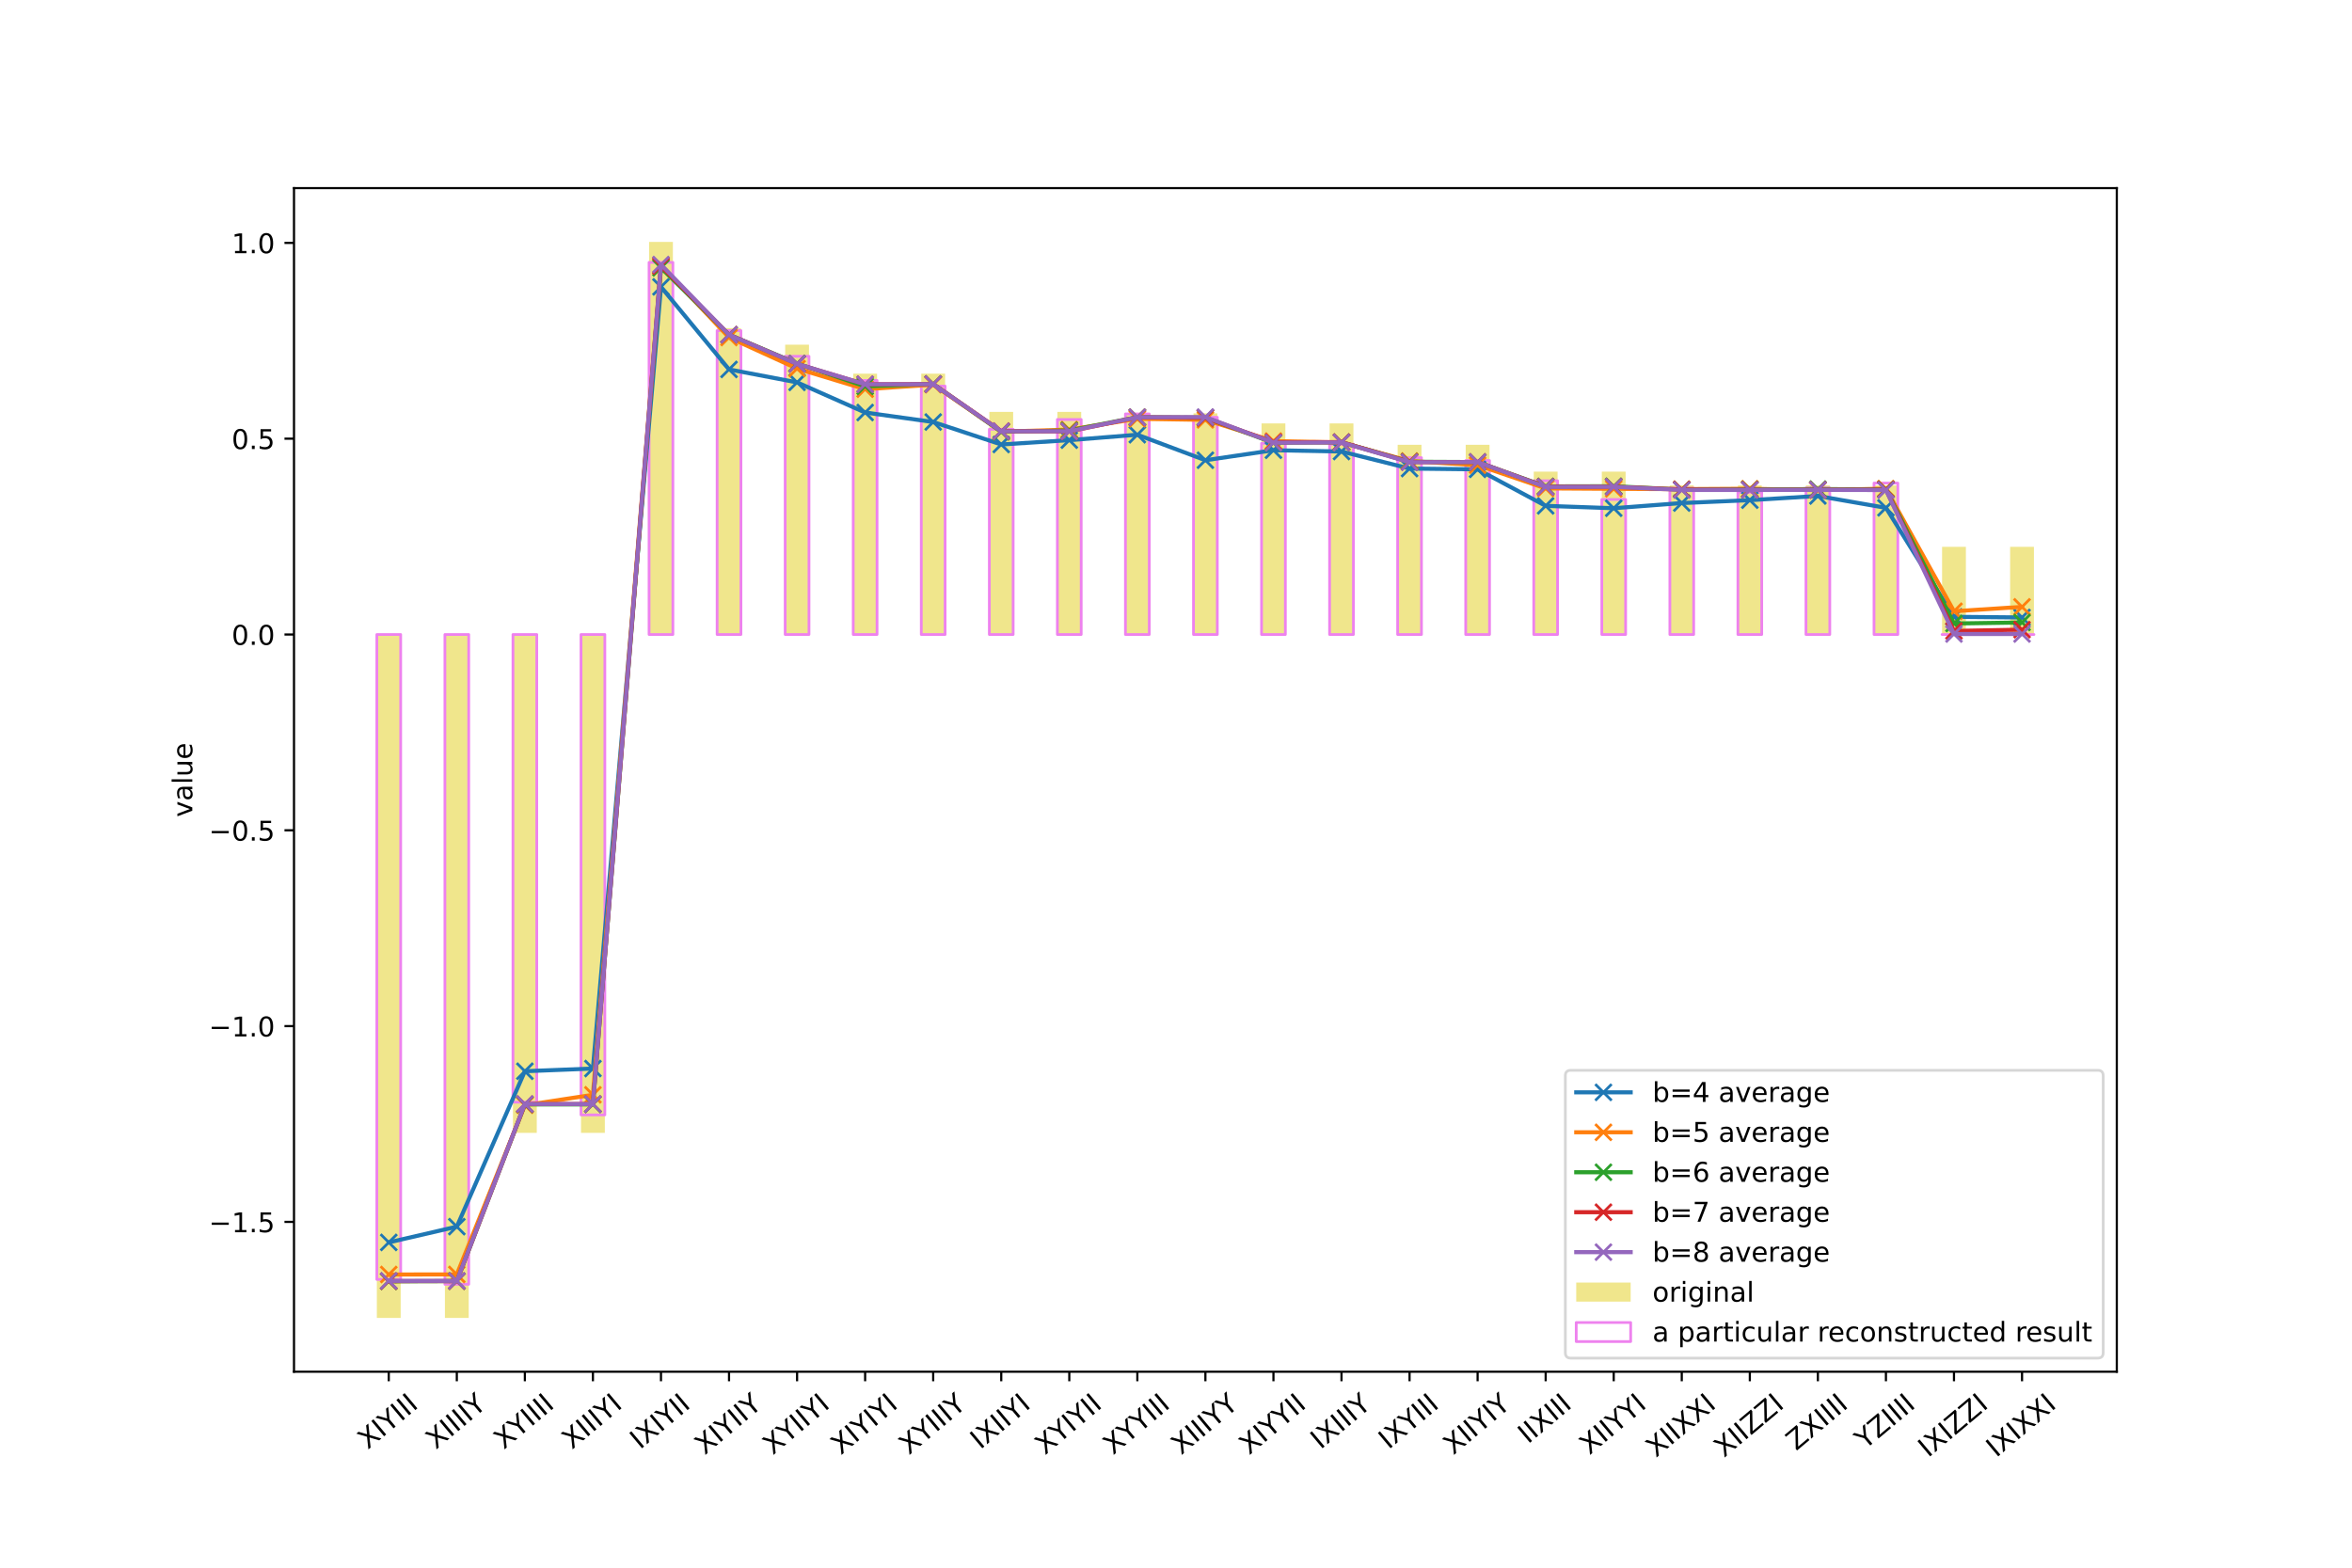 <?xml version="1.0" encoding="utf-8" standalone="no"?>
<!DOCTYPE svg PUBLIC "-//W3C//DTD SVG 1.1//EN"
  "http://www.w3.org/Graphics/SVG/1.1/DTD/svg11.dtd">
<!-- Created with matplotlib (https://matplotlib.org/) -->
<svg height="576pt" version="1.1" viewBox="0 0 864 576" width="864pt" xmlns="http://www.w3.org/2000/svg" xmlns:xlink="http://www.w3.org/1999/xlink">
 <defs>
  <style type="text/css">
*{stroke-linecap:butt;stroke-linejoin:round;}
  </style>
 </defs>
 <g id="figure_1">
  <g id="patch_1">
   <path d="M 0 576 
L 864 576 
L 864 0 
L 0 0 
z
" style="fill:#ffffff;"/>
  </g>
  <g id="axes_1">
   <g id="patch_2">
    <path d="M 108 504 
L 777.6 504 
L 777.6 69.12 
L 108 69.12 
z
" style="fill:#ffffff;"/>
   </g>
   <g id="patch_3">
    <path clip-path="url(#pba336ad284)" d="M 138.436 233.125 
L 147.186 233.125 
L 147.186 484.233 
L 138.436 484.233 
z
" style="fill:#f0e68c;"/>
   </g>
   <g id="patch_4">
    <path clip-path="url(#pba336ad284)" d="M 163.435 233.125 
L 172.185 233.125 
L 172.185 484.233 
L 163.435 484.233 
z
" style="fill:#f0e68c;"/>
   </g>
   <g id="patch_5">
    <path clip-path="url(#pba336ad284)" d="M 188.434 233.125 
L 197.184 233.125 
L 197.184 416.237 
L 188.434 416.237 
z
" style="fill:#f0e68c;"/>
   </g>
   <g id="patch_6">
    <path clip-path="url(#pba336ad284)" d="M 213.434 233.125 
L 222.183 233.125 
L 222.183 416.237 
L 213.434 416.237 
z
" style="fill:#f0e68c;"/>
   </g>
   <g id="patch_7">
    <path clip-path="url(#pba336ad284)" d="M 238.433 233.125 
L 247.182 233.125 
L 247.182 88.887 
L 238.433 88.887 
z
" style="fill:#f0e68c;"/>
   </g>
   <g id="patch_8">
    <path clip-path="url(#pba336ad284)" d="M 263.432 233.125 
L 272.181 233.125 
L 272.181 120.554 
L 263.432 120.554 
z
" style="fill:#f0e68c;"/>
   </g>
   <g id="patch_9">
    <path clip-path="url(#pba336ad284)" d="M 288.431 233.125 
L 297.18 233.125 
L 297.18 126.646 
L 288.431 126.646 
z
" style="fill:#f0e68c;"/>
   </g>
   <g id="patch_10">
    <path clip-path="url(#pba336ad284)" d="M 313.43 233.125 
L 322.18 233.125 
L 322.18 137.298 
L 313.43 137.298 
z
" style="fill:#f0e68c;"/>
   </g>
   <g id="patch_11">
    <path clip-path="url(#pba336ad284)" d="M 338.429 233.125 
L 347.179 233.125 
L 347.179 137.298 
L 338.429 137.298 
z
" style="fill:#f0e68c;"/>
   </g>
   <g id="patch_12">
    <path clip-path="url(#pba336ad284)" d="M 363.428 233.125 
L 372.178 233.125 
L 372.178 151.337 
L 363.428 151.337 
z
" style="fill:#f0e68c;"/>
   </g>
   <g id="patch_13">
    <path clip-path="url(#pba336ad284)" d="M 388.427 233.125 
L 397.177 233.125 
L 397.177 151.337 
L 388.427 151.337 
z
" style="fill:#f0e68c;"/>
   </g>
   <g id="patch_14">
    <path clip-path="url(#pba336ad284)" d="M 413.426 233.125 
L 422.176 233.125 
L 422.176 151.868 
L 413.426 151.868 
z
" style="fill:#f0e68c;"/>
   </g>
   <g id="patch_15">
    <path clip-path="url(#pba336ad284)" d="M 438.425 233.125 
L 447.175 233.125 
L 447.175 151.868 
L 438.425 151.868 
z
" style="fill:#f0e68c;"/>
   </g>
   <g id="patch_16">
    <path clip-path="url(#pba336ad284)" d="M 463.424 233.125 
L 472.174 233.125 
L 472.174 155.573 
L 463.424 155.573 
z
" style="fill:#f0e68c;"/>
   </g>
   <g id="patch_17">
    <path clip-path="url(#pba336ad284)" d="M 488.423 233.125 
L 497.173 233.125 
L 497.173 155.573 
L 488.423 155.573 
z
" style="fill:#f0e68c;"/>
   </g>
   <g id="patch_18">
    <path clip-path="url(#pba336ad284)" d="M 513.422 233.125 
L 522.172 233.125 
L 522.172 163.427 
L 513.422 163.427 
z
" style="fill:#f0e68c;"/>
   </g>
   <g id="patch_19">
    <path clip-path="url(#pba336ad284)" d="M 538.421 233.125 
L 547.171 233.125 
L 547.171 163.427 
L 538.421 163.427 
z
" style="fill:#f0e68c;"/>
   </g>
   <g id="patch_20">
    <path clip-path="url(#pba336ad284)" d="M 563.42 233.125 
L 572.17 233.125 
L 572.17 173.29 
L 563.42 173.29 
z
" style="fill:#f0e68c;"/>
   </g>
   <g id="patch_21">
    <path clip-path="url(#pba336ad284)" d="M 588.42 233.125 
L 597.169 233.125 
L 597.169 173.29 
L 588.42 173.29 
z
" style="fill:#f0e68c;"/>
   </g>
   <g id="patch_22">
    <path clip-path="url(#pba336ad284)" d="M 613.419 233.125 
L 622.168 233.125 
L 622.168 178.353 
L 613.419 178.353 
z
" style="fill:#f0e68c;"/>
   </g>
   <g id="patch_23">
    <path clip-path="url(#pba336ad284)" d="M 638.418 233.125 
L 647.167 233.125 
L 647.167 178.353 
L 638.418 178.353 
z
" style="fill:#f0e68c;"/>
   </g>
   <g id="patch_24">
    <path clip-path="url(#pba336ad284)" d="M 663.417 233.125 
L 672.166 233.125 
L 672.166 178.353 
L 663.417 178.353 
z
" style="fill:#f0e68c;"/>
   </g>
   <g id="patch_25">
    <path clip-path="url(#pba336ad284)" d="M 688.416 233.125 
L 697.166 233.125 
L 697.166 178.353 
L 688.416 178.353 
z
" style="fill:#f0e68c;"/>
   </g>
   <g id="patch_26">
    <path clip-path="url(#pba336ad284)" d="M 713.415 233.125 
L 722.165 233.125 
L 722.165 200.918 
L 713.415 200.918 
z
" style="fill:#f0e68c;"/>
   </g>
   <g id="patch_27">
    <path clip-path="url(#pba336ad284)" d="M 738.414 233.125 
L 747.164 233.125 
L 747.164 200.918 
L 738.414 200.918 
z
" style="fill:#f0e68c;"/>
   </g>
   <g id="patch_28">
    <path clip-path="url(#pba336ad284)" d="M 138.436 233.125 
L 147.186 233.125 
L 147.186 470.089 
L 138.436 470.089 
z
" style="fill:none;stroke:#ee82ee;stroke-linejoin:miter;"/>
   </g>
   <g id="patch_29">
    <path clip-path="url(#pba336ad284)" d="M 163.435 233.125 
L 172.185 233.125 
L 172.185 471.876 
L 163.435 471.876 
z
" style="fill:none;stroke:#ee82ee;stroke-linejoin:miter;"/>
   </g>
   <g id="patch_30">
    <path clip-path="url(#pba336ad284)" d="M 188.434 233.125 
L 197.184 233.125 
L 197.184 404.958 
L 188.434 404.958 
z
" style="fill:none;stroke:#ee82ee;stroke-linejoin:miter;"/>
   </g>
   <g id="patch_31">
    <path clip-path="url(#pba336ad284)" d="M 213.434 233.125 
L 222.183 233.125 
L 222.183 409.633 
L 213.434 409.633 
z
" style="fill:none;stroke:#ee82ee;stroke-linejoin:miter;"/>
   </g>
   <g id="patch_32">
    <path clip-path="url(#pba336ad284)" d="M 238.433 233.125 
L 247.182 233.125 
L 247.182 96.408 
L 238.433 96.408 
z
" style="fill:none;stroke:#ee82ee;stroke-linejoin:miter;"/>
   </g>
   <g id="patch_33">
    <path clip-path="url(#pba336ad284)" d="M 263.432 233.125 
L 272.181 233.125 
L 272.181 121.463 
L 263.432 121.463 
z
" style="fill:none;stroke:#ee82ee;stroke-linejoin:miter;"/>
   </g>
   <g id="patch_34">
    <path clip-path="url(#pba336ad284)" d="M 288.431 233.125 
L 297.18 233.125 
L 297.18 130.911 
L 288.431 130.911 
z
" style="fill:none;stroke:#ee82ee;stroke-linejoin:miter;"/>
   </g>
   <g id="patch_35">
    <path clip-path="url(#pba336ad284)" d="M 313.43 233.125 
L 322.18 233.125 
L 322.18 139.782 
L 313.43 139.782 
z
" style="fill:none;stroke:#ee82ee;stroke-linejoin:miter;"/>
   </g>
   <g id="patch_36">
    <path clip-path="url(#pba336ad284)" d="M 338.429 233.125 
L 347.179 233.125 
L 347.179 141.862 
L 338.429 141.862 
z
" style="fill:none;stroke:#ee82ee;stroke-linejoin:miter;"/>
   </g>
   <g id="patch_37">
    <path clip-path="url(#pba336ad284)" d="M 363.428 233.125 
L 372.178 233.125 
L 372.178 157.721 
L 363.428 157.721 
z
" style="fill:none;stroke:#ee82ee;stroke-linejoin:miter;"/>
   </g>
   <g id="patch_38">
    <path clip-path="url(#pba336ad284)" d="M 388.427 233.125 
L 397.177 233.125 
L 397.177 154.134 
L 388.427 154.134 
z
" style="fill:none;stroke:#ee82ee;stroke-linejoin:miter;"/>
   </g>
   <g id="patch_39">
    <path clip-path="url(#pba336ad284)" d="M 413.426 233.125 
L 422.176 233.125 
L 422.176 152.086 
L 413.426 152.086 
z
" style="fill:none;stroke:#ee82ee;stroke-linejoin:miter;"/>
   </g>
   <g id="patch_40">
    <path clip-path="url(#pba336ad284)" d="M 438.425 233.125 
L 447.175 233.125 
L 447.175 153.325 
L 438.425 153.325 
z
" style="fill:none;stroke:#ee82ee;stroke-linejoin:miter;"/>
   </g>
   <g id="patch_41">
    <path clip-path="url(#pba336ad284)" d="M 463.424 233.125 
L 472.174 233.125 
L 472.174 162.881 
L 463.424 162.881 
z
" style="fill:none;stroke:#ee82ee;stroke-linejoin:miter;"/>
   </g>
   <g id="patch_42">
    <path clip-path="url(#pba336ad284)" d="M 488.423 233.125 
L 497.173 233.125 
L 497.173 163.198 
L 488.423 163.198 
z
" style="fill:none;stroke:#ee82ee;stroke-linejoin:miter;"/>
   </g>
   <g id="patch_43">
    <path clip-path="url(#pba336ad284)" d="M 513.422 233.125 
L 522.172 233.125 
L 522.172 168.157 
L 513.422 168.157 
z
" style="fill:none;stroke:#ee82ee;stroke-linejoin:miter;"/>
   </g>
   <g id="patch_44">
    <path clip-path="url(#pba336ad284)" d="M 538.421 233.125 
L 547.171 233.125 
L 547.171 169.204 
L 538.421 169.204 
z
" style="fill:none;stroke:#ee82ee;stroke-linejoin:miter;"/>
   </g>
   <g id="patch_45">
    <path clip-path="url(#pba336ad284)" d="M 563.42 233.125 
L 572.17 233.125 
L 572.17 176.636 
L 563.42 176.636 
z
" style="fill:none;stroke:#ee82ee;stroke-linejoin:miter;"/>
   </g>
   <g id="patch_46">
    <path clip-path="url(#pba336ad284)" d="M 588.42 233.125 
L 597.169 233.125 
L 597.169 183.524 
L 588.42 183.524 
z
" style="fill:none;stroke:#ee82ee;stroke-linejoin:miter;"/>
   </g>
   <g id="patch_47">
    <path clip-path="url(#pba336ad284)" d="M 613.419 233.125 
L 622.168 233.125 
L 622.168 179.368 
L 613.419 179.368 
z
" style="fill:none;stroke:#ee82ee;stroke-linejoin:miter;"/>
   </g>
   <g id="patch_48">
    <path clip-path="url(#pba336ad284)" d="M 638.418 233.125 
L 647.167 233.125 
L 647.167 180.903 
L 638.418 180.903 
z
" style="fill:none;stroke:#ee82ee;stroke-linejoin:miter;"/>
   </g>
   <g id="patch_49">
    <path clip-path="url(#pba336ad284)" d="M 663.417 233.125 
L 672.166 233.125 
L 672.166 179.286 
L 663.417 179.286 
z
" style="fill:none;stroke:#ee82ee;stroke-linejoin:miter;"/>
   </g>
   <g id="patch_50">
    <path clip-path="url(#pba336ad284)" d="M 688.416 233.125 
L 697.166 233.125 
L 697.166 177.49 
L 688.416 177.49 
z
" style="fill:none;stroke:#ee82ee;stroke-linejoin:miter;"/>
   </g>
   <g id="patch_51">
    <path clip-path="url(#pba336ad284)" d="M 713.415 233.125 
L 722.165 233.125 
L 722.165 233.125 
L 713.415 233.125 
z
" style="fill:none;stroke:#ee82ee;stroke-linejoin:miter;"/>
   </g>
   <g id="patch_52">
    <path clip-path="url(#pba336ad284)" d="M 738.414 233.125 
L 747.164 233.125 
L 747.164 233.125 
L 738.414 233.125 
z
" style="fill:none;stroke:#ee82ee;stroke-linejoin:miter;"/>
   </g>
   <g id="matplotlib.axis_1">
    <g id="xtick_1">
     <g id="line2d_1">
      <defs>
       <path d="M 0 0 
L 0 3.5 
" id="ma23e8e5fef" style="stroke:#000000;stroke-width:0.8;"/>
      </defs>
      <g>
       <use style="stroke:#000000;stroke-width:0.8;" x="142.811" xlink:href="#ma23e8e5fef" y="504"/>
      </g>
     </g>
     <g id="text_1">
      <!-- XIYIII -->
      <defs>
       <path d="M 6.297 72.906 
L 16.891 72.906 
L 35.016 45.797 
L 53.219 72.906 
L 63.812 72.906 
L 40.375 37.891 
L 65.375 0 
L 54.781 0 
L 34.281 31 
L 13.625 0 
L 2.984 0 
L 29 38.922 
z
" id="DejaVuSans-88"/>
       <path d="M 9.812 72.906 
L 19.672 72.906 
L 19.672 0 
L 9.812 0 
z
" id="DejaVuSans-73"/>
       <path d="M -0.203 72.906 
L 10.406 72.906 
L 30.609 42.922 
L 50.688 72.906 
L 61.281 72.906 
L 35.5 34.719 
L 35.5 0 
L 25.594 0 
L 25.594 34.719 
z
" id="DejaVuSans-89"/>
      </defs>
      <g transform="translate(135.102 532.735)rotate(-40)scale(0.1 -0.1)">
       <use xlink:href="#DejaVuSans-88"/>
       <use x="68.506" xlink:href="#DejaVuSans-73"/>
       <use x="97.998" xlink:href="#DejaVuSans-89"/>
       <use x="159.082" xlink:href="#DejaVuSans-73"/>
       <use x="188.574" xlink:href="#DejaVuSans-73"/>
       <use x="218.066" xlink:href="#DejaVuSans-73"/>
      </g>
     </g>
    </g>
    <g id="xtick_2">
     <g id="line2d_2">
      <g>
       <use style="stroke:#000000;stroke-width:0.8;" x="167.81" xlink:href="#ma23e8e5fef" y="504"/>
      </g>
     </g>
     <g id="text_2">
      <!-- XIIIIY -->
      <g transform="translate(160.101 532.735)rotate(-40)scale(0.1 -0.1)">
       <use xlink:href="#DejaVuSans-88"/>
       <use x="68.506" xlink:href="#DejaVuSans-73"/>
       <use x="97.998" xlink:href="#DejaVuSans-73"/>
       <use x="127.49" xlink:href="#DejaVuSans-73"/>
       <use x="156.982" xlink:href="#DejaVuSans-73"/>
       <use x="186.475" xlink:href="#DejaVuSans-89"/>
      </g>
     </g>
    </g>
    <g id="xtick_3">
     <g id="line2d_3">
      <g>
       <use style="stroke:#000000;stroke-width:0.8;" x="192.809" xlink:href="#ma23e8e5fef" y="504"/>
      </g>
     </g>
     <g id="text_3">
      <!-- XYIIII -->
      <g transform="translate(185.1 532.735)rotate(-40)scale(0.1 -0.1)">
       <use xlink:href="#DejaVuSans-88"/>
       <use x="68.506" xlink:href="#DejaVuSans-89"/>
       <use x="129.59" xlink:href="#DejaVuSans-73"/>
       <use x="159.082" xlink:href="#DejaVuSans-73"/>
       <use x="188.574" xlink:href="#DejaVuSans-73"/>
       <use x="218.066" xlink:href="#DejaVuSans-73"/>
      </g>
     </g>
    </g>
    <g id="xtick_4">
     <g id="line2d_4">
      <g>
       <use style="stroke:#000000;stroke-width:0.8;" x="217.808" xlink:href="#ma23e8e5fef" y="504"/>
      </g>
     </g>
     <g id="text_4">
      <!-- XIIIYI -->
      <g transform="translate(210.099 532.735)rotate(-40)scale(0.1 -0.1)">
       <use xlink:href="#DejaVuSans-88"/>
       <use x="68.506" xlink:href="#DejaVuSans-73"/>
       <use x="97.998" xlink:href="#DejaVuSans-73"/>
       <use x="127.49" xlink:href="#DejaVuSans-73"/>
       <use x="156.982" xlink:href="#DejaVuSans-89"/>
       <use x="218.066" xlink:href="#DejaVuSans-73"/>
      </g>
     </g>
    </g>
    <g id="xtick_5">
     <g id="line2d_5">
      <g>
       <use style="stroke:#000000;stroke-width:0.8;" x="242.807" xlink:href="#ma23e8e5fef" y="504"/>
      </g>
     </g>
     <g id="text_5">
      <!-- IXIYII -->
      <g transform="translate(235.098 532.735)rotate(-40)scale(0.1 -0.1)">
       <use xlink:href="#DejaVuSans-73"/>
       <use x="29.492" xlink:href="#DejaVuSans-88"/>
       <use x="97.998" xlink:href="#DejaVuSans-73"/>
       <use x="127.49" xlink:href="#DejaVuSans-89"/>
       <use x="188.574" xlink:href="#DejaVuSans-73"/>
       <use x="218.066" xlink:href="#DejaVuSans-73"/>
      </g>
     </g>
    </g>
    <g id="xtick_6">
     <g id="line2d_6">
      <g>
       <use style="stroke:#000000;stroke-width:0.8;" x="267.807" xlink:href="#ma23e8e5fef" y="504"/>
      </g>
     </g>
     <g id="text_6">
      <!-- XIYIIY -->
      <g transform="translate(258.888 534.765)rotate(-40)scale(0.1 -0.1)">
       <use xlink:href="#DejaVuSans-88"/>
       <use x="68.506" xlink:href="#DejaVuSans-73"/>
       <use x="97.998" xlink:href="#DejaVuSans-89"/>
       <use x="159.082" xlink:href="#DejaVuSans-73"/>
       <use x="188.574" xlink:href="#DejaVuSans-73"/>
       <use x="218.066" xlink:href="#DejaVuSans-89"/>
      </g>
     </g>
    </g>
    <g id="xtick_7">
     <g id="line2d_7">
      <g>
       <use style="stroke:#000000;stroke-width:0.8;" x="292.806" xlink:href="#ma23e8e5fef" y="504"/>
      </g>
     </g>
     <g id="text_7">
      <!-- XYIIYI -->
      <g transform="translate(283.887 534.765)rotate(-40)scale(0.1 -0.1)">
       <use xlink:href="#DejaVuSans-88"/>
       <use x="68.506" xlink:href="#DejaVuSans-89"/>
       <use x="129.59" xlink:href="#DejaVuSans-73"/>
       <use x="159.082" xlink:href="#DejaVuSans-73"/>
       <use x="188.574" xlink:href="#DejaVuSans-89"/>
       <use x="249.658" xlink:href="#DejaVuSans-73"/>
      </g>
     </g>
    </g>
    <g id="xtick_8">
     <g id="line2d_8">
      <g>
       <use style="stroke:#000000;stroke-width:0.8;" x="317.805" xlink:href="#ma23e8e5fef" y="504"/>
      </g>
     </g>
     <g id="text_8">
      <!-- XIYIYI -->
      <g transform="translate(308.886 534.765)rotate(-40)scale(0.1 -0.1)">
       <use xlink:href="#DejaVuSans-88"/>
       <use x="68.506" xlink:href="#DejaVuSans-73"/>
       <use x="97.998" xlink:href="#DejaVuSans-89"/>
       <use x="159.082" xlink:href="#DejaVuSans-73"/>
       <use x="188.574" xlink:href="#DejaVuSans-89"/>
       <use x="249.658" xlink:href="#DejaVuSans-73"/>
      </g>
     </g>
    </g>
    <g id="xtick_9">
     <g id="line2d_9">
      <g>
       <use style="stroke:#000000;stroke-width:0.8;" x="342.804" xlink:href="#ma23e8e5fef" y="504"/>
      </g>
     </g>
     <g id="text_9">
      <!-- XYIIIY -->
      <g transform="translate(333.885 534.765)rotate(-40)scale(0.1 -0.1)">
       <use xlink:href="#DejaVuSans-88"/>
       <use x="68.506" xlink:href="#DejaVuSans-89"/>
       <use x="129.59" xlink:href="#DejaVuSans-73"/>
       <use x="159.082" xlink:href="#DejaVuSans-73"/>
       <use x="188.574" xlink:href="#DejaVuSans-73"/>
       <use x="218.066" xlink:href="#DejaVuSans-89"/>
      </g>
     </g>
    </g>
    <g id="xtick_10">
     <g id="line2d_10">
      <g>
       <use style="stroke:#000000;stroke-width:0.8;" x="367.803" xlink:href="#ma23e8e5fef" y="504"/>
      </g>
     </g>
     <g id="text_10">
      <!-- IXIIYI -->
      <g transform="translate(360.094 532.735)rotate(-40)scale(0.1 -0.1)">
       <use xlink:href="#DejaVuSans-73"/>
       <use x="29.492" xlink:href="#DejaVuSans-88"/>
       <use x="97.998" xlink:href="#DejaVuSans-73"/>
       <use x="127.49" xlink:href="#DejaVuSans-73"/>
       <use x="156.982" xlink:href="#DejaVuSans-89"/>
       <use x="218.066" xlink:href="#DejaVuSans-73"/>
      </g>
     </g>
    </g>
    <g id="xtick_11">
     <g id="line2d_11">
      <g>
       <use style="stroke:#000000;stroke-width:0.8;" x="392.802" xlink:href="#ma23e8e5fef" y="504"/>
      </g>
     </g>
     <g id="text_11">
      <!-- XYIYII -->
      <g transform="translate(383.883 534.765)rotate(-40)scale(0.1 -0.1)">
       <use xlink:href="#DejaVuSans-88"/>
       <use x="68.506" xlink:href="#DejaVuSans-89"/>
       <use x="129.59" xlink:href="#DejaVuSans-73"/>
       <use x="159.082" xlink:href="#DejaVuSans-89"/>
       <use x="220.166" xlink:href="#DejaVuSans-73"/>
       <use x="249.658" xlink:href="#DejaVuSans-73"/>
      </g>
     </g>
    </g>
    <g id="xtick_12">
     <g id="line2d_12">
      <g>
       <use style="stroke:#000000;stroke-width:0.8;" x="417.801" xlink:href="#ma23e8e5fef" y="504"/>
      </g>
     </g>
     <g id="text_12">
      <!-- XYYIII -->
      <g transform="translate(408.882 534.765)rotate(-40)scale(0.1 -0.1)">
       <use xlink:href="#DejaVuSans-88"/>
       <use x="68.506" xlink:href="#DejaVuSans-89"/>
       <use x="129.59" xlink:href="#DejaVuSans-89"/>
       <use x="190.674" xlink:href="#DejaVuSans-73"/>
       <use x="220.166" xlink:href="#DejaVuSans-73"/>
       <use x="249.658" xlink:href="#DejaVuSans-73"/>
      </g>
     </g>
    </g>
    <g id="xtick_13">
     <g id="line2d_13">
      <g>
       <use style="stroke:#000000;stroke-width:0.8;" x="442.8" xlink:href="#ma23e8e5fef" y="504"/>
      </g>
     </g>
     <g id="text_13">
      <!-- XIIIYY -->
      <g transform="translate(433.881 534.765)rotate(-40)scale(0.1 -0.1)">
       <use xlink:href="#DejaVuSans-88"/>
       <use x="68.506" xlink:href="#DejaVuSans-73"/>
       <use x="97.998" xlink:href="#DejaVuSans-73"/>
       <use x="127.49" xlink:href="#DejaVuSans-73"/>
       <use x="156.982" xlink:href="#DejaVuSans-89"/>
       <use x="218.066" xlink:href="#DejaVuSans-89"/>
      </g>
     </g>
    </g>
    <g id="xtick_14">
     <g id="line2d_14">
      <g>
       <use style="stroke:#000000;stroke-width:0.8;" x="467.799" xlink:href="#ma23e8e5fef" y="504"/>
      </g>
     </g>
     <g id="text_14">
      <!-- XIYYII -->
      <g transform="translate(458.88 534.765)rotate(-40)scale(0.1 -0.1)">
       <use xlink:href="#DejaVuSans-88"/>
       <use x="68.506" xlink:href="#DejaVuSans-73"/>
       <use x="97.998" xlink:href="#DejaVuSans-89"/>
       <use x="159.082" xlink:href="#DejaVuSans-89"/>
       <use x="220.166" xlink:href="#DejaVuSans-73"/>
       <use x="249.658" xlink:href="#DejaVuSans-73"/>
      </g>
     </g>
    </g>
    <g id="xtick_15">
     <g id="line2d_15">
      <g>
       <use style="stroke:#000000;stroke-width:0.8;" x="492.798" xlink:href="#ma23e8e5fef" y="504"/>
      </g>
     </g>
     <g id="text_15">
      <!-- IXIIIY -->
      <g transform="translate(485.089 532.735)rotate(-40)scale(0.1 -0.1)">
       <use xlink:href="#DejaVuSans-73"/>
       <use x="29.492" xlink:href="#DejaVuSans-88"/>
       <use x="97.998" xlink:href="#DejaVuSans-73"/>
       <use x="127.49" xlink:href="#DejaVuSans-73"/>
       <use x="156.982" xlink:href="#DejaVuSans-73"/>
       <use x="186.475" xlink:href="#DejaVuSans-89"/>
      </g>
     </g>
    </g>
    <g id="xtick_16">
     <g id="line2d_16">
      <g>
       <use style="stroke:#000000;stroke-width:0.8;" x="517.797" xlink:href="#ma23e8e5fef" y="504"/>
      </g>
     </g>
     <g id="text_16">
      <!-- IXYIII -->
      <g transform="translate(510.088 532.735)rotate(-40)scale(0.1 -0.1)">
       <use xlink:href="#DejaVuSans-73"/>
       <use x="29.492" xlink:href="#DejaVuSans-88"/>
       <use x="97.998" xlink:href="#DejaVuSans-89"/>
       <use x="159.082" xlink:href="#DejaVuSans-73"/>
       <use x="188.574" xlink:href="#DejaVuSans-73"/>
       <use x="218.066" xlink:href="#DejaVuSans-73"/>
      </g>
     </g>
    </g>
    <g id="xtick_17">
     <g id="line2d_17">
      <g>
       <use style="stroke:#000000;stroke-width:0.8;" x="542.796" xlink:href="#ma23e8e5fef" y="504"/>
      </g>
     </g>
     <g id="text_17">
      <!-- XIIYIY -->
      <g transform="translate(533.878 534.765)rotate(-40)scale(0.1 -0.1)">
       <use xlink:href="#DejaVuSans-88"/>
       <use x="68.506" xlink:href="#DejaVuSans-73"/>
       <use x="97.998" xlink:href="#DejaVuSans-73"/>
       <use x="127.49" xlink:href="#DejaVuSans-89"/>
       <use x="188.574" xlink:href="#DejaVuSans-73"/>
       <use x="218.066" xlink:href="#DejaVuSans-89"/>
      </g>
     </g>
    </g>
    <g id="xtick_18">
     <g id="line2d_18">
      <g>
       <use style="stroke:#000000;stroke-width:0.8;" x="567.795" xlink:href="#ma23e8e5fef" y="504"/>
      </g>
     </g>
     <g id="text_18">
      <!-- IIXIII -->
      <g transform="translate(561.296 530.705)rotate(-40)scale(0.1 -0.1)">
       <use xlink:href="#DejaVuSans-73"/>
       <use x="29.492" xlink:href="#DejaVuSans-73"/>
       <use x="58.984" xlink:href="#DejaVuSans-88"/>
       <use x="127.49" xlink:href="#DejaVuSans-73"/>
       <use x="156.982" xlink:href="#DejaVuSans-73"/>
       <use x="186.475" xlink:href="#DejaVuSans-73"/>
      </g>
     </g>
    </g>
    <g id="xtick_19">
     <g id="line2d_19">
      <g>
       <use style="stroke:#000000;stroke-width:0.8;" x="592.794" xlink:href="#ma23e8e5fef" y="504"/>
      </g>
     </g>
     <g id="text_19">
      <!-- XIIYYI -->
      <g transform="translate(583.876 534.765)rotate(-40)scale(0.1 -0.1)">
       <use xlink:href="#DejaVuSans-88"/>
       <use x="68.506" xlink:href="#DejaVuSans-73"/>
       <use x="97.998" xlink:href="#DejaVuSans-73"/>
       <use x="127.49" xlink:href="#DejaVuSans-89"/>
       <use x="188.574" xlink:href="#DejaVuSans-89"/>
       <use x="249.658" xlink:href="#DejaVuSans-73"/>
      </g>
     </g>
    </g>
    <g id="xtick_20">
     <g id="line2d_20">
      <g>
       <use style="stroke:#000000;stroke-width:0.8;" x="617.793" xlink:href="#ma23e8e5fef" y="504"/>
      </g>
     </g>
     <g id="text_20">
      <!-- XIIXXI -->
      <g transform="translate(608.306 535.719)rotate(-40)scale(0.1 -0.1)">
       <use xlink:href="#DejaVuSans-88"/>
       <use x="68.506" xlink:href="#DejaVuSans-73"/>
       <use x="97.998" xlink:href="#DejaVuSans-73"/>
       <use x="127.49" xlink:href="#DejaVuSans-88"/>
       <use x="195.996" xlink:href="#DejaVuSans-88"/>
       <use x="264.502" xlink:href="#DejaVuSans-73"/>
      </g>
     </g>
    </g>
    <g id="xtick_21">
     <g id="line2d_21">
      <g>
       <use style="stroke:#000000;stroke-width:0.8;" x="642.793" xlink:href="#ma23e8e5fef" y="504"/>
      </g>
     </g>
     <g id="text_21">
      <!-- XIIZZI -->
      <defs>
       <path d="M 5.609 72.906 
L 62.891 72.906 
L 62.891 65.375 
L 16.797 8.297 
L 64.016 8.297 
L 64.016 0 
L 4.5 0 
L 4.5 7.516 
L 50.594 64.594 
L 5.609 64.594 
z
" id="DejaVuSans-90"/>
      </defs>
      <g transform="translate(633.305 535.719)rotate(-40)scale(0.1 -0.1)">
       <use xlink:href="#DejaVuSans-88"/>
       <use x="68.506" xlink:href="#DejaVuSans-73"/>
       <use x="97.998" xlink:href="#DejaVuSans-73"/>
       <use x="127.49" xlink:href="#DejaVuSans-90"/>
       <use x="195.996" xlink:href="#DejaVuSans-90"/>
       <use x="264.502" xlink:href="#DejaVuSans-73"/>
      </g>
     </g>
    </g>
    <g id="xtick_22">
     <g id="line2d_22">
      <g>
       <use style="stroke:#000000;stroke-width:0.8;" x="667.792" xlink:href="#ma23e8e5fef" y="504"/>
      </g>
     </g>
     <g id="text_22">
      <!-- ZXIIII -->
      <g transform="translate(659.798 533.212)rotate(-40)scale(0.1 -0.1)">
       <use xlink:href="#DejaVuSans-90"/>
       <use x="68.506" xlink:href="#DejaVuSans-88"/>
       <use x="137.012" xlink:href="#DejaVuSans-73"/>
       <use x="166.504" xlink:href="#DejaVuSans-73"/>
       <use x="195.996" xlink:href="#DejaVuSans-73"/>
       <use x="225.488" xlink:href="#DejaVuSans-73"/>
      </g>
     </g>
    </g>
    <g id="xtick_23">
     <g id="line2d_23">
      <g>
       <use style="stroke:#000000;stroke-width:0.8;" x="692.791" xlink:href="#ma23e8e5fef" y="504"/>
      </g>
     </g>
     <g id="text_23">
      <!-- YZIIII -->
      <g transform="translate(685.082 532.735)rotate(-40)scale(0.1 -0.1)">
       <use xlink:href="#DejaVuSans-89"/>
       <use x="61.084" xlink:href="#DejaVuSans-90"/>
       <use x="129.59" xlink:href="#DejaVuSans-73"/>
       <use x="159.082" xlink:href="#DejaVuSans-73"/>
       <use x="188.574" xlink:href="#DejaVuSans-73"/>
       <use x="218.066" xlink:href="#DejaVuSans-73"/>
      </g>
     </g>
    </g>
    <g id="xtick_24">
     <g id="line2d_24">
      <g>
       <use style="stroke:#000000;stroke-width:0.8;" x="717.79" xlink:href="#ma23e8e5fef" y="504"/>
      </g>
     </g>
     <g id="text_24">
      <!-- IXIZZI -->
      <g transform="translate(708.303 535.719)rotate(-40)scale(0.1 -0.1)">
       <use xlink:href="#DejaVuSans-73"/>
       <use x="29.492" xlink:href="#DejaVuSans-88"/>
       <use x="97.998" xlink:href="#DejaVuSans-73"/>
       <use x="127.49" xlink:href="#DejaVuSans-90"/>
       <use x="195.996" xlink:href="#DejaVuSans-90"/>
       <use x="264.502" xlink:href="#DejaVuSans-73"/>
      </g>
     </g>
    </g>
    <g id="xtick_25">
     <g id="line2d_25">
      <g>
       <use style="stroke:#000000;stroke-width:0.8;" x="742.789" xlink:href="#ma23e8e5fef" y="504"/>
      </g>
     </g>
     <g id="text_25">
      <!-- IXIXXI -->
      <g transform="translate(733.302 535.719)rotate(-40)scale(0.1 -0.1)">
       <use xlink:href="#DejaVuSans-73"/>
       <use x="29.492" xlink:href="#DejaVuSans-88"/>
       <use x="97.998" xlink:href="#DejaVuSans-73"/>
       <use x="127.49" xlink:href="#DejaVuSans-88"/>
       <use x="195.996" xlink:href="#DejaVuSans-88"/>
       <use x="264.502" xlink:href="#DejaVuSans-73"/>
      </g>
     </g>
    </g>
   </g>
   <g id="matplotlib.axis_2">
    <g id="ytick_1">
     <g id="line2d_26">
      <defs>
       <path d="M 0 0 
L -3.5 0 
" id="mc730f1f430" style="stroke:#000000;stroke-width:0.8;"/>
      </defs>
      <g>
       <use style="stroke:#000000;stroke-width:0.8;" x="108" xlink:href="#mc730f1f430" y="448.952"/>
      </g>
     </g>
     <g id="text_26">
      <!-- −1.5 -->
      <defs>
       <path d="M 10.594 35.5 
L 73.188 35.5 
L 73.188 27.203 
L 10.594 27.203 
z
" id="DejaVuSans-8722"/>
       <path d="M 12.406 8.297 
L 28.516 8.297 
L 28.516 63.922 
L 10.984 60.406 
L 10.984 69.391 
L 28.422 72.906 
L 38.281 72.906 
L 38.281 8.297 
L 54.391 8.297 
L 54.391 0 
L 12.406 0 
z
" id="DejaVuSans-49"/>
       <path d="M 10.688 12.406 
L 21 12.406 
L 21 0 
L 10.688 0 
z
" id="DejaVuSans-46"/>
       <path d="M 10.797 72.906 
L 49.516 72.906 
L 49.516 64.594 
L 19.828 64.594 
L 19.828 46.734 
Q 21.969 47.469 24.109 47.828 
Q 26.266 48.188 28.422 48.188 
Q 40.625 48.188 47.75 41.5 
Q 54.891 34.812 54.891 23.391 
Q 54.891 11.625 47.562 5.094 
Q 40.234 -1.422 26.906 -1.422 
Q 22.312 -1.422 17.547 -0.641 
Q 12.797 0.141 7.719 1.703 
L 7.719 11.625 
Q 12.109 9.234 16.797 8.062 
Q 21.484 6.891 26.703 6.891 
Q 35.156 6.891 40.078 11.328 
Q 45.016 15.766 45.016 23.391 
Q 45.016 31 40.078 35.438 
Q 35.156 39.891 26.703 39.891 
Q 22.75 39.891 18.812 39.016 
Q 14.891 38.141 10.797 36.281 
z
" id="DejaVuSans-53"/>
      </defs>
      <g transform="translate(76.717 452.751)scale(0.1 -0.1)">
       <use xlink:href="#DejaVuSans-8722"/>
       <use x="83.789" xlink:href="#DejaVuSans-49"/>
       <use x="147.412" xlink:href="#DejaVuSans-46"/>
       <use x="179.199" xlink:href="#DejaVuSans-53"/>
      </g>
     </g>
    </g>
    <g id="ytick_2">
     <g id="line2d_27">
      <g>
       <use style="stroke:#000000;stroke-width:0.8;" x="108" xlink:href="#mc730f1f430" y="377.01"/>
      </g>
     </g>
     <g id="text_27">
      <!-- −1.0 -->
      <defs>
       <path d="M 31.781 66.406 
Q 24.172 66.406 20.328 58.906 
Q 16.5 51.422 16.5 36.375 
Q 16.5 21.391 20.328 13.891 
Q 24.172 6.391 31.781 6.391 
Q 39.453 6.391 43.281 13.891 
Q 47.125 21.391 47.125 36.375 
Q 47.125 51.422 43.281 58.906 
Q 39.453 66.406 31.781 66.406 
z
M 31.781 74.219 
Q 44.047 74.219 50.516 64.516 
Q 56.984 54.828 56.984 36.375 
Q 56.984 17.969 50.516 8.266 
Q 44.047 -1.422 31.781 -1.422 
Q 19.531 -1.422 13.062 8.266 
Q 6.594 17.969 6.594 36.375 
Q 6.594 54.828 13.062 64.516 
Q 19.531 74.219 31.781 74.219 
z
" id="DejaVuSans-48"/>
      </defs>
      <g transform="translate(76.717 380.809)scale(0.1 -0.1)">
       <use xlink:href="#DejaVuSans-8722"/>
       <use x="83.789" xlink:href="#DejaVuSans-49"/>
       <use x="147.412" xlink:href="#DejaVuSans-46"/>
       <use x="179.199" xlink:href="#DejaVuSans-48"/>
      </g>
     </g>
    </g>
    <g id="ytick_3">
     <g id="line2d_28">
      <g>
       <use style="stroke:#000000;stroke-width:0.8;" x="108" xlink:href="#mc730f1f430" y="305.067"/>
      </g>
     </g>
     <g id="text_28">
      <!-- −0.5 -->
      <g transform="translate(76.717 308.866)scale(0.1 -0.1)">
       <use xlink:href="#DejaVuSans-8722"/>
       <use x="83.789" xlink:href="#DejaVuSans-48"/>
       <use x="147.412" xlink:href="#DejaVuSans-46"/>
       <use x="179.199" xlink:href="#DejaVuSans-53"/>
      </g>
     </g>
    </g>
    <g id="ytick_4">
     <g id="line2d_29">
      <g>
       <use style="stroke:#000000;stroke-width:0.8;" x="108" xlink:href="#mc730f1f430" y="233.125"/>
      </g>
     </g>
     <g id="text_29">
      <!-- 0.0 -->
      <g transform="translate(85.097 236.924)scale(0.1 -0.1)">
       <use xlink:href="#DejaVuSans-48"/>
       <use x="63.623" xlink:href="#DejaVuSans-46"/>
       <use x="95.41" xlink:href="#DejaVuSans-48"/>
      </g>
     </g>
    </g>
    <g id="ytick_5">
     <g id="line2d_30">
      <g>
       <use style="stroke:#000000;stroke-width:0.8;" x="108" xlink:href="#mc730f1f430" y="161.182"/>
      </g>
     </g>
     <g id="text_30">
      <!-- 0.5 -->
      <g transform="translate(85.097 164.981)scale(0.1 -0.1)">
       <use xlink:href="#DejaVuSans-48"/>
       <use x="63.623" xlink:href="#DejaVuSans-46"/>
       <use x="95.41" xlink:href="#DejaVuSans-53"/>
      </g>
     </g>
    </g>
    <g id="ytick_6">
     <g id="line2d_31">
      <g>
       <use style="stroke:#000000;stroke-width:0.8;" x="108" xlink:href="#mc730f1f430" y="89.24"/>
      </g>
     </g>
     <g id="text_31">
      <!-- 1.0 -->
      <g transform="translate(85.097 93.039)scale(0.1 -0.1)">
       <use xlink:href="#DejaVuSans-49"/>
       <use x="63.623" xlink:href="#DejaVuSans-46"/>
       <use x="95.41" xlink:href="#DejaVuSans-48"/>
      </g>
     </g>
    </g>
    <g id="text_32">
     <!-- value -->
     <defs>
      <path d="M 2.984 54.688 
L 12.5 54.688 
L 29.594 8.797 
L 46.688 54.688 
L 56.203 54.688 
L 35.688 0 
L 23.484 0 
z
" id="DejaVuSans-118"/>
      <path d="M 34.281 27.484 
Q 23.391 27.484 19.188 25 
Q 14.984 22.516 14.984 16.5 
Q 14.984 11.719 18.141 8.906 
Q 21.297 6.109 26.703 6.109 
Q 34.188 6.109 38.703 11.406 
Q 43.219 16.703 43.219 25.484 
L 43.219 27.484 
z
M 52.203 31.203 
L 52.203 0 
L 43.219 0 
L 43.219 8.297 
Q 40.141 3.328 35.547 0.953 
Q 30.953 -1.422 24.312 -1.422 
Q 15.922 -1.422 10.953 3.297 
Q 6 8.016 6 15.922 
Q 6 25.141 12.172 29.828 
Q 18.359 34.516 30.609 34.516 
L 43.219 34.516 
L 43.219 35.406 
Q 43.219 41.609 39.141 45 
Q 35.062 48.391 27.688 48.391 
Q 23 48.391 18.547 47.266 
Q 14.109 46.141 10.016 43.891 
L 10.016 52.203 
Q 14.938 54.109 19.578 55.047 
Q 24.219 56 28.609 56 
Q 40.484 56 46.344 49.844 
Q 52.203 43.703 52.203 31.203 
z
" id="DejaVuSans-97"/>
      <path d="M 9.422 75.984 
L 18.406 75.984 
L 18.406 0 
L 9.422 0 
z
" id="DejaVuSans-108"/>
      <path d="M 8.5 21.578 
L 8.5 54.688 
L 17.484 54.688 
L 17.484 21.922 
Q 17.484 14.156 20.5 10.266 
Q 23.531 6.391 29.594 6.391 
Q 36.859 6.391 41.078 11.031 
Q 45.312 15.672 45.312 23.688 
L 45.312 54.688 
L 54.297 54.688 
L 54.297 0 
L 45.312 0 
L 45.312 8.406 
Q 42.047 3.422 37.719 1 
Q 33.406 -1.422 27.688 -1.422 
Q 18.266 -1.422 13.375 4.438 
Q 8.5 10.297 8.5 21.578 
z
M 31.109 56 
z
" id="DejaVuSans-117"/>
      <path d="M 56.203 29.594 
L 56.203 25.203 
L 14.891 25.203 
Q 15.484 15.922 20.484 11.062 
Q 25.484 6.203 34.422 6.203 
Q 39.594 6.203 44.453 7.469 
Q 49.312 8.734 54.109 11.281 
L 54.109 2.781 
Q 49.266 0.734 44.188 -0.344 
Q 39.109 -1.422 33.891 -1.422 
Q 20.797 -1.422 13.156 6.188 
Q 5.516 13.812 5.516 26.812 
Q 5.516 40.234 12.766 48.109 
Q 20.016 56 32.328 56 
Q 43.359 56 49.781 48.891 
Q 56.203 41.797 56.203 29.594 
z
M 47.219 32.234 
Q 47.125 39.594 43.094 43.984 
Q 39.062 48.391 32.422 48.391 
Q 24.906 48.391 20.391 44.141 
Q 15.875 39.891 15.188 32.172 
z
" id="DejaVuSans-101"/>
     </defs>
     <g transform="translate(70.638 300.218)rotate(-90)scale(0.1 -0.1)">
      <use xlink:href="#DejaVuSans-118"/>
      <use x="59.18" xlink:href="#DejaVuSans-97"/>
      <use x="120.459" xlink:href="#DejaVuSans-108"/>
      <use x="148.242" xlink:href="#DejaVuSans-117"/>
      <use x="211.621" xlink:href="#DejaVuSans-101"/>
     </g>
    </g>
   </g>
   <g id="line2d_32">
    <path clip-path="url(#pba336ad284)" d="M 142.811 456.479 
L 167.81 450.699 
L 192.809 393.59 
L 217.808 392.602 
L 242.807 105.406 
L 267.807 135.732 
L 292.806 140.494 
L 317.805 151.564 
L 342.804 155.055 
L 367.803 163.309 
L 392.802 161.719 
L 417.801 159.726 
L 442.8 169.098 
L 467.799 165.425 
L 492.798 165.895 
L 517.797 172.161 
L 542.796 172.447 
L 567.795 185.857 
L 592.794 186.733 
L 617.793 184.83 
L 642.793 183.771 
L 667.792 182.232 
L 692.791 186.585 
L 717.79 226.634 
L 742.789 226.863 
" style="fill:none;stroke:#1f77b4;stroke-linecap:square;stroke-width:1.5;"/>
    <defs>
     <path d="M -3 3 
L 3 -3 
M -3 -3 
L 3 3 
" id="m5cd8a03f84" style="stroke:#1f77b4;"/>
    </defs>
    <g clip-path="url(#pba336ad284)">
     <use style="fill:#1f77b4;stroke:#1f77b4;" x="142.811" xlink:href="#m5cd8a03f84" y="456.479"/>
     <use style="fill:#1f77b4;stroke:#1f77b4;" x="167.81" xlink:href="#m5cd8a03f84" y="450.699"/>
     <use style="fill:#1f77b4;stroke:#1f77b4;" x="192.809" xlink:href="#m5cd8a03f84" y="393.59"/>
     <use style="fill:#1f77b4;stroke:#1f77b4;" x="217.808" xlink:href="#m5cd8a03f84" y="392.602"/>
     <use style="fill:#1f77b4;stroke:#1f77b4;" x="242.807" xlink:href="#m5cd8a03f84" y="105.406"/>
     <use style="fill:#1f77b4;stroke:#1f77b4;" x="267.807" xlink:href="#m5cd8a03f84" y="135.732"/>
     <use style="fill:#1f77b4;stroke:#1f77b4;" x="292.806" xlink:href="#m5cd8a03f84" y="140.494"/>
     <use style="fill:#1f77b4;stroke:#1f77b4;" x="317.805" xlink:href="#m5cd8a03f84" y="151.564"/>
     <use style="fill:#1f77b4;stroke:#1f77b4;" x="342.804" xlink:href="#m5cd8a03f84" y="155.055"/>
     <use style="fill:#1f77b4;stroke:#1f77b4;" x="367.803" xlink:href="#m5cd8a03f84" y="163.309"/>
     <use style="fill:#1f77b4;stroke:#1f77b4;" x="392.802" xlink:href="#m5cd8a03f84" y="161.719"/>
     <use style="fill:#1f77b4;stroke:#1f77b4;" x="417.801" xlink:href="#m5cd8a03f84" y="159.726"/>
     <use style="fill:#1f77b4;stroke:#1f77b4;" x="442.8" xlink:href="#m5cd8a03f84" y="169.098"/>
     <use style="fill:#1f77b4;stroke:#1f77b4;" x="467.799" xlink:href="#m5cd8a03f84" y="165.425"/>
     <use style="fill:#1f77b4;stroke:#1f77b4;" x="492.798" xlink:href="#m5cd8a03f84" y="165.895"/>
     <use style="fill:#1f77b4;stroke:#1f77b4;" x="517.797" xlink:href="#m5cd8a03f84" y="172.161"/>
     <use style="fill:#1f77b4;stroke:#1f77b4;" x="542.796" xlink:href="#m5cd8a03f84" y="172.447"/>
     <use style="fill:#1f77b4;stroke:#1f77b4;" x="567.795" xlink:href="#m5cd8a03f84" y="185.857"/>
     <use style="fill:#1f77b4;stroke:#1f77b4;" x="592.794" xlink:href="#m5cd8a03f84" y="186.733"/>
     <use style="fill:#1f77b4;stroke:#1f77b4;" x="617.793" xlink:href="#m5cd8a03f84" y="184.83"/>
     <use style="fill:#1f77b4;stroke:#1f77b4;" x="642.793" xlink:href="#m5cd8a03f84" y="183.771"/>
     <use style="fill:#1f77b4;stroke:#1f77b4;" x="667.792" xlink:href="#m5cd8a03f84" y="182.232"/>
     <use style="fill:#1f77b4;stroke:#1f77b4;" x="692.791" xlink:href="#m5cd8a03f84" y="186.585"/>
     <use style="fill:#1f77b4;stroke:#1f77b4;" x="717.79" xlink:href="#m5cd8a03f84" y="226.634"/>
     <use style="fill:#1f77b4;stroke:#1f77b4;" x="742.789" xlink:href="#m5cd8a03f84" y="226.863"/>
    </g>
   </g>
   <g id="line2d_33">
    <path clip-path="url(#pba336ad284)" d="M 142.811 468.277 
L 167.81 468.249 
L 192.809 406.068 
L 217.808 402.256 
L 242.807 97.464 
L 267.807 124.006 
L 292.806 135.422 
L 317.805 142.984 
L 342.804 141.333 
L 367.803 158.594 
L 392.802 157.846 
L 417.801 153.869 
L 442.8 154.264 
L 467.799 162.078 
L 492.798 162.597 
L 517.797 169.394 
L 542.796 170.909 
L 567.795 179.444 
L 592.794 179.598 
L 617.793 179.724 
L 642.793 179.582 
L 667.792 180.105 
L 692.791 179.539 
L 717.79 224.587 
L 742.789 222.975 
" style="fill:none;stroke:#ff7f0e;stroke-linecap:square;stroke-width:1.5;"/>
    <defs>
     <path d="M -3 3 
L 3 -3 
M -3 -3 
L 3 3 
" id="mea82fa8073" style="stroke:#ff7f0e;"/>
    </defs>
    <g clip-path="url(#pba336ad284)">
     <use style="fill:#ff7f0e;stroke:#ff7f0e;" x="142.811" xlink:href="#mea82fa8073" y="468.277"/>
     <use style="fill:#ff7f0e;stroke:#ff7f0e;" x="167.81" xlink:href="#mea82fa8073" y="468.249"/>
     <use style="fill:#ff7f0e;stroke:#ff7f0e;" x="192.809" xlink:href="#mea82fa8073" y="406.068"/>
     <use style="fill:#ff7f0e;stroke:#ff7f0e;" x="217.808" xlink:href="#mea82fa8073" y="402.256"/>
     <use style="fill:#ff7f0e;stroke:#ff7f0e;" x="242.807" xlink:href="#mea82fa8073" y="97.464"/>
     <use style="fill:#ff7f0e;stroke:#ff7f0e;" x="267.807" xlink:href="#mea82fa8073" y="124.006"/>
     <use style="fill:#ff7f0e;stroke:#ff7f0e;" x="292.806" xlink:href="#mea82fa8073" y="135.422"/>
     <use style="fill:#ff7f0e;stroke:#ff7f0e;" x="317.805" xlink:href="#mea82fa8073" y="142.984"/>
     <use style="fill:#ff7f0e;stroke:#ff7f0e;" x="342.804" xlink:href="#mea82fa8073" y="141.333"/>
     <use style="fill:#ff7f0e;stroke:#ff7f0e;" x="367.803" xlink:href="#mea82fa8073" y="158.594"/>
     <use style="fill:#ff7f0e;stroke:#ff7f0e;" x="392.802" xlink:href="#mea82fa8073" y="157.846"/>
     <use style="fill:#ff7f0e;stroke:#ff7f0e;" x="417.801" xlink:href="#mea82fa8073" y="153.869"/>
     <use style="fill:#ff7f0e;stroke:#ff7f0e;" x="442.8" xlink:href="#mea82fa8073" y="154.264"/>
     <use style="fill:#ff7f0e;stroke:#ff7f0e;" x="467.799" xlink:href="#mea82fa8073" y="162.078"/>
     <use style="fill:#ff7f0e;stroke:#ff7f0e;" x="492.798" xlink:href="#mea82fa8073" y="162.597"/>
     <use style="fill:#ff7f0e;stroke:#ff7f0e;" x="517.797" xlink:href="#mea82fa8073" y="169.394"/>
     <use style="fill:#ff7f0e;stroke:#ff7f0e;" x="542.796" xlink:href="#mea82fa8073" y="170.909"/>
     <use style="fill:#ff7f0e;stroke:#ff7f0e;" x="567.795" xlink:href="#mea82fa8073" y="179.444"/>
     <use style="fill:#ff7f0e;stroke:#ff7f0e;" x="592.794" xlink:href="#mea82fa8073" y="179.598"/>
     <use style="fill:#ff7f0e;stroke:#ff7f0e;" x="617.793" xlink:href="#mea82fa8073" y="179.724"/>
     <use style="fill:#ff7f0e;stroke:#ff7f0e;" x="642.793" xlink:href="#mea82fa8073" y="179.582"/>
     <use style="fill:#ff7f0e;stroke:#ff7f0e;" x="667.792" xlink:href="#mea82fa8073" y="180.105"/>
     <use style="fill:#ff7f0e;stroke:#ff7f0e;" x="692.791" xlink:href="#mea82fa8073" y="179.539"/>
     <use style="fill:#ff7f0e;stroke:#ff7f0e;" x="717.79" xlink:href="#mea82fa8073" y="224.587"/>
     <use style="fill:#ff7f0e;stroke:#ff7f0e;" x="742.789" xlink:href="#mea82fa8073" y="222.975"/>
    </g>
   </g>
   <g id="line2d_34">
    <path clip-path="url(#pba336ad284)" d="M 142.811 470.786 
L 167.81 470.706 
L 192.809 405.782 
L 217.808 405.779 
L 242.807 98.397 
L 267.807 122.954 
L 292.806 133.564 
L 317.805 141.953 
L 342.804 141.067 
L 367.803 158.655 
L 392.802 158.159 
L 417.801 153.279 
L 442.8 153.476 
L 467.799 162.702 
L 492.798 162.472 
L 517.797 169.651 
L 542.796 169.768 
L 567.795 178.718 
L 592.794 178.655 
L 617.793 179.89 
L 642.793 179.825 
L 667.792 179.712 
L 692.791 179.798 
L 717.79 229.085 
L 742.789 228.71 
" style="fill:none;stroke:#2ca02c;stroke-linecap:square;stroke-width:1.5;"/>
    <defs>
     <path d="M -3 3 
L 3 -3 
M -3 -3 
L 3 3 
" id="md381af9933" style="stroke:#2ca02c;"/>
    </defs>
    <g clip-path="url(#pba336ad284)">
     <use style="fill:#2ca02c;stroke:#2ca02c;" x="142.811" xlink:href="#md381af9933" y="470.786"/>
     <use style="fill:#2ca02c;stroke:#2ca02c;" x="167.81" xlink:href="#md381af9933" y="470.706"/>
     <use style="fill:#2ca02c;stroke:#2ca02c;" x="192.809" xlink:href="#md381af9933" y="405.782"/>
     <use style="fill:#2ca02c;stroke:#2ca02c;" x="217.808" xlink:href="#md381af9933" y="405.779"/>
     <use style="fill:#2ca02c;stroke:#2ca02c;" x="242.807" xlink:href="#md381af9933" y="98.397"/>
     <use style="fill:#2ca02c;stroke:#2ca02c;" x="267.807" xlink:href="#md381af9933" y="122.954"/>
     <use style="fill:#2ca02c;stroke:#2ca02c;" x="292.806" xlink:href="#md381af9933" y="133.564"/>
     <use style="fill:#2ca02c;stroke:#2ca02c;" x="317.805" xlink:href="#md381af9933" y="141.953"/>
     <use style="fill:#2ca02c;stroke:#2ca02c;" x="342.804" xlink:href="#md381af9933" y="141.067"/>
     <use style="fill:#2ca02c;stroke:#2ca02c;" x="367.803" xlink:href="#md381af9933" y="158.655"/>
     <use style="fill:#2ca02c;stroke:#2ca02c;" x="392.802" xlink:href="#md381af9933" y="158.159"/>
     <use style="fill:#2ca02c;stroke:#2ca02c;" x="417.801" xlink:href="#md381af9933" y="153.279"/>
     <use style="fill:#2ca02c;stroke:#2ca02c;" x="442.8" xlink:href="#md381af9933" y="153.476"/>
     <use style="fill:#2ca02c;stroke:#2ca02c;" x="467.799" xlink:href="#md381af9933" y="162.702"/>
     <use style="fill:#2ca02c;stroke:#2ca02c;" x="492.798" xlink:href="#md381af9933" y="162.472"/>
     <use style="fill:#2ca02c;stroke:#2ca02c;" x="517.797" xlink:href="#md381af9933" y="169.651"/>
     <use style="fill:#2ca02c;stroke:#2ca02c;" x="542.796" xlink:href="#md381af9933" y="169.768"/>
     <use style="fill:#2ca02c;stroke:#2ca02c;" x="567.795" xlink:href="#md381af9933" y="178.718"/>
     <use style="fill:#2ca02c;stroke:#2ca02c;" x="592.794" xlink:href="#md381af9933" y="178.655"/>
     <use style="fill:#2ca02c;stroke:#2ca02c;" x="617.793" xlink:href="#md381af9933" y="179.89"/>
     <use style="fill:#2ca02c;stroke:#2ca02c;" x="642.793" xlink:href="#md381af9933" y="179.825"/>
     <use style="fill:#2ca02c;stroke:#2ca02c;" x="667.792" xlink:href="#md381af9933" y="179.712"/>
     <use style="fill:#2ca02c;stroke:#2ca02c;" x="692.791" xlink:href="#md381af9933" y="179.798"/>
     <use style="fill:#2ca02c;stroke:#2ca02c;" x="717.79" xlink:href="#md381af9933" y="229.085"/>
     <use style="fill:#2ca02c;stroke:#2ca02c;" x="742.789" xlink:href="#md381af9933" y="228.71"/>
    </g>
   </g>
   <g id="line2d_35">
    <path clip-path="url(#pba336ad284)" d="M 142.811 470.713 
L 167.81 470.689 
L 192.809 405.685 
L 217.808 405.65 
L 242.807 97.786 
L 267.807 122.963 
L 292.806 133.729 
L 317.805 141.201 
L 342.804 141.117 
L 367.803 158.409 
L 392.802 158.507 
L 417.801 153.321 
L 442.8 153.484 
L 467.799 162.463 
L 492.798 162.452 
L 517.797 169.739 
L 542.796 169.75 
L 567.795 178.84 
L 592.794 178.842 
L 617.793 179.877 
L 642.793 179.949 
L 667.792 179.94 
L 692.791 179.901 
L 717.79 231.822 
L 742.789 231.353 
" style="fill:none;stroke:#d62728;stroke-linecap:square;stroke-width:1.5;"/>
    <defs>
     <path d="M -3 3 
L 3 -3 
M -3 -3 
L 3 3 
" id="mf3c51b8a4e" style="stroke:#d62728;"/>
    </defs>
    <g clip-path="url(#pba336ad284)">
     <use style="fill:#d62728;stroke:#d62728;" x="142.811" xlink:href="#mf3c51b8a4e" y="470.713"/>
     <use style="fill:#d62728;stroke:#d62728;" x="167.81" xlink:href="#mf3c51b8a4e" y="470.689"/>
     <use style="fill:#d62728;stroke:#d62728;" x="192.809" xlink:href="#mf3c51b8a4e" y="405.685"/>
     <use style="fill:#d62728;stroke:#d62728;" x="217.808" xlink:href="#mf3c51b8a4e" y="405.65"/>
     <use style="fill:#d62728;stroke:#d62728;" x="242.807" xlink:href="#mf3c51b8a4e" y="97.786"/>
     <use style="fill:#d62728;stroke:#d62728;" x="267.807" xlink:href="#mf3c51b8a4e" y="122.963"/>
     <use style="fill:#d62728;stroke:#d62728;" x="292.806" xlink:href="#mf3c51b8a4e" y="133.729"/>
     <use style="fill:#d62728;stroke:#d62728;" x="317.805" xlink:href="#mf3c51b8a4e" y="141.201"/>
     <use style="fill:#d62728;stroke:#d62728;" x="342.804" xlink:href="#mf3c51b8a4e" y="141.117"/>
     <use style="fill:#d62728;stroke:#d62728;" x="367.803" xlink:href="#mf3c51b8a4e" y="158.409"/>
     <use style="fill:#d62728;stroke:#d62728;" x="392.802" xlink:href="#mf3c51b8a4e" y="158.507"/>
     <use style="fill:#d62728;stroke:#d62728;" x="417.801" xlink:href="#mf3c51b8a4e" y="153.321"/>
     <use style="fill:#d62728;stroke:#d62728;" x="442.8" xlink:href="#mf3c51b8a4e" y="153.484"/>
     <use style="fill:#d62728;stroke:#d62728;" x="467.799" xlink:href="#mf3c51b8a4e" y="162.463"/>
     <use style="fill:#d62728;stroke:#d62728;" x="492.798" xlink:href="#mf3c51b8a4e" y="162.452"/>
     <use style="fill:#d62728;stroke:#d62728;" x="517.797" xlink:href="#mf3c51b8a4e" y="169.739"/>
     <use style="fill:#d62728;stroke:#d62728;" x="542.796" xlink:href="#mf3c51b8a4e" y="169.75"/>
     <use style="fill:#d62728;stroke:#d62728;" x="567.795" xlink:href="#mf3c51b8a4e" y="178.84"/>
     <use style="fill:#d62728;stroke:#d62728;" x="592.794" xlink:href="#mf3c51b8a4e" y="178.842"/>
     <use style="fill:#d62728;stroke:#d62728;" x="617.793" xlink:href="#mf3c51b8a4e" y="179.877"/>
     <use style="fill:#d62728;stroke:#d62728;" x="642.793" xlink:href="#mf3c51b8a4e" y="179.949"/>
     <use style="fill:#d62728;stroke:#d62728;" x="667.792" xlink:href="#mf3c51b8a4e" y="179.94"/>
     <use style="fill:#d62728;stroke:#d62728;" x="692.791" xlink:href="#mf3c51b8a4e" y="179.901"/>
     <use style="fill:#d62728;stroke:#d62728;" x="717.79" xlink:href="#mf3c51b8a4e" y="231.822"/>
     <use style="fill:#d62728;stroke:#d62728;" x="742.789" xlink:href="#mf3c51b8a4e" y="231.353"/>
    </g>
   </g>
   <g id="line2d_36">
    <path clip-path="url(#pba336ad284)" d="M 142.811 470.621 
L 167.81 470.636 
L 192.809 405.636 
L 217.808 405.658 
L 242.807 97.215 
L 267.807 123.01 
L 292.806 133.695 
L 317.805 141.19 
L 342.804 141.157 
L 367.803 158.454 
L 392.802 158.454 
L 417.801 153.32 
L 442.8 153.238 
L 467.799 162.657 
L 492.798 162.561 
L 517.797 169.824 
L 542.796 169.77 
L 567.795 178.923 
L 592.794 178.862 
L 617.793 180.024 
L 642.793 180.018 
L 667.792 179.989 
L 692.791 180.049 
L 717.79 232.943 
L 742.789 232.943 
" style="fill:none;stroke:#9467bd;stroke-linecap:square;stroke-width:1.5;"/>
    <defs>
     <path d="M -3 3 
L 3 -3 
M -3 -3 
L 3 3 
" id="ma42b1e29fe" style="stroke:#9467bd;"/>
    </defs>
    <g clip-path="url(#pba336ad284)">
     <use style="fill:#9467bd;stroke:#9467bd;" x="142.811" xlink:href="#ma42b1e29fe" y="470.621"/>
     <use style="fill:#9467bd;stroke:#9467bd;" x="167.81" xlink:href="#ma42b1e29fe" y="470.636"/>
     <use style="fill:#9467bd;stroke:#9467bd;" x="192.809" xlink:href="#ma42b1e29fe" y="405.636"/>
     <use style="fill:#9467bd;stroke:#9467bd;" x="217.808" xlink:href="#ma42b1e29fe" y="405.658"/>
     <use style="fill:#9467bd;stroke:#9467bd;" x="242.807" xlink:href="#ma42b1e29fe" y="97.215"/>
     <use style="fill:#9467bd;stroke:#9467bd;" x="267.807" xlink:href="#ma42b1e29fe" y="123.01"/>
     <use style="fill:#9467bd;stroke:#9467bd;" x="292.806" xlink:href="#ma42b1e29fe" y="133.695"/>
     <use style="fill:#9467bd;stroke:#9467bd;" x="317.805" xlink:href="#ma42b1e29fe" y="141.19"/>
     <use style="fill:#9467bd;stroke:#9467bd;" x="342.804" xlink:href="#ma42b1e29fe" y="141.157"/>
     <use style="fill:#9467bd;stroke:#9467bd;" x="367.803" xlink:href="#ma42b1e29fe" y="158.454"/>
     <use style="fill:#9467bd;stroke:#9467bd;" x="392.802" xlink:href="#ma42b1e29fe" y="158.454"/>
     <use style="fill:#9467bd;stroke:#9467bd;" x="417.801" xlink:href="#ma42b1e29fe" y="153.32"/>
     <use style="fill:#9467bd;stroke:#9467bd;" x="442.8" xlink:href="#ma42b1e29fe" y="153.238"/>
     <use style="fill:#9467bd;stroke:#9467bd;" x="467.799" xlink:href="#ma42b1e29fe" y="162.657"/>
     <use style="fill:#9467bd;stroke:#9467bd;" x="492.798" xlink:href="#ma42b1e29fe" y="162.561"/>
     <use style="fill:#9467bd;stroke:#9467bd;" x="517.797" xlink:href="#ma42b1e29fe" y="169.824"/>
     <use style="fill:#9467bd;stroke:#9467bd;" x="542.796" xlink:href="#ma42b1e29fe" y="169.77"/>
     <use style="fill:#9467bd;stroke:#9467bd;" x="567.795" xlink:href="#ma42b1e29fe" y="178.923"/>
     <use style="fill:#9467bd;stroke:#9467bd;" x="592.794" xlink:href="#ma42b1e29fe" y="178.862"/>
     <use style="fill:#9467bd;stroke:#9467bd;" x="617.793" xlink:href="#ma42b1e29fe" y="180.024"/>
     <use style="fill:#9467bd;stroke:#9467bd;" x="642.793" xlink:href="#ma42b1e29fe" y="180.018"/>
     <use style="fill:#9467bd;stroke:#9467bd;" x="667.792" xlink:href="#ma42b1e29fe" y="179.989"/>
     <use style="fill:#9467bd;stroke:#9467bd;" x="692.791" xlink:href="#ma42b1e29fe" y="180.049"/>
     <use style="fill:#9467bd;stroke:#9467bd;" x="717.79" xlink:href="#ma42b1e29fe" y="232.943"/>
     <use style="fill:#9467bd;stroke:#9467bd;" x="742.789" xlink:href="#ma42b1e29fe" y="232.943"/>
    </g>
   </g>
   <g id="patch_53">
    <path d="M 108 504 
L 108 69.12 
" style="fill:none;stroke:#000000;stroke-linecap:square;stroke-linejoin:miter;stroke-width:0.8;"/>
   </g>
   <g id="patch_54">
    <path d="M 777.6 504 
L 777.6 69.12 
" style="fill:none;stroke:#000000;stroke-linecap:square;stroke-linejoin:miter;stroke-width:0.8;"/>
   </g>
   <g id="patch_55">
    <path d="M 108 504 
L 777.6 504 
" style="fill:none;stroke:#000000;stroke-linecap:square;stroke-linejoin:miter;stroke-width:0.8;"/>
   </g>
   <g id="patch_56">
    <path d="M 108 69.12 
L 777.6 69.12 
" style="fill:none;stroke:#000000;stroke-linecap:square;stroke-linejoin:miter;stroke-width:0.8;"/>
   </g>
   <g id="legend_1">
    <g id="patch_57">
     <path d="M 577.022 499 
L 770.6 499 
Q 772.6 499 772.6 497 
L 772.6 395.253 
Q 772.6 393.253 770.6 393.253 
L 577.022 393.253 
Q 575.022 393.253 575.022 395.253 
L 575.022 497 
Q 575.022 499 577.022 499 
z
" style="fill:#ffffff;opacity:0.8;stroke:#cccccc;stroke-linejoin:miter;"/>
    </g>
    <g id="line2d_37">
     <path d="M 579.022 401.352 
L 599.022 401.352 
" style="fill:none;stroke:#1f77b4;stroke-linecap:square;stroke-width:1.5;"/>
    </g>
    <g id="line2d_38">
     <g>
      <use style="fill:#1f77b4;stroke:#1f77b4;" x="589.022" xlink:href="#m5cd8a03f84" y="401.352"/>
     </g>
    </g>
    <g id="text_33">
     <!-- b=4 average -->
     <defs>
      <path d="M 48.688 27.297 
Q 48.688 37.203 44.609 42.844 
Q 40.531 48.484 33.406 48.484 
Q 26.266 48.484 22.188 42.844 
Q 18.109 37.203 18.109 27.297 
Q 18.109 17.391 22.188 11.75 
Q 26.266 6.109 33.406 6.109 
Q 40.531 6.109 44.609 11.75 
Q 48.688 17.391 48.688 27.297 
z
M 18.109 46.391 
Q 20.953 51.266 25.266 53.625 
Q 29.594 56 35.594 56 
Q 45.562 56 51.781 48.094 
Q 58.016 40.188 58.016 27.297 
Q 58.016 14.406 51.781 6.484 
Q 45.562 -1.422 35.594 -1.422 
Q 29.594 -1.422 25.266 0.953 
Q 20.953 3.328 18.109 8.203 
L 18.109 0 
L 9.078 0 
L 9.078 75.984 
L 18.109 75.984 
z
" id="DejaVuSans-98"/>
      <path d="M 10.594 45.406 
L 73.188 45.406 
L 73.188 37.203 
L 10.594 37.203 
z
M 10.594 25.484 
L 73.188 25.484 
L 73.188 17.188 
L 10.594 17.188 
z
" id="DejaVuSans-61"/>
      <path d="M 37.797 64.312 
L 12.891 25.391 
L 37.797 25.391 
z
M 35.203 72.906 
L 47.609 72.906 
L 47.609 25.391 
L 58.016 25.391 
L 58.016 17.188 
L 47.609 17.188 
L 47.609 0 
L 37.797 0 
L 37.797 17.188 
L 4.891 17.188 
L 4.891 26.703 
z
" id="DejaVuSans-52"/>
      <path id="DejaVuSans-32"/>
      <path d="M 41.109 46.297 
Q 39.594 47.172 37.812 47.578 
Q 36.031 48 33.891 48 
Q 26.266 48 22.188 43.047 
Q 18.109 38.094 18.109 28.812 
L 18.109 0 
L 9.078 0 
L 9.078 54.688 
L 18.109 54.688 
L 18.109 46.188 
Q 20.953 51.172 25.484 53.578 
Q 30.031 56 36.531 56 
Q 37.453 56 38.578 55.875 
Q 39.703 55.766 41.062 55.516 
z
" id="DejaVuSans-114"/>
      <path d="M 45.406 27.984 
Q 45.406 37.75 41.375 43.109 
Q 37.359 48.484 30.078 48.484 
Q 22.859 48.484 18.828 43.109 
Q 14.797 37.75 14.797 27.984 
Q 14.797 18.266 18.828 12.891 
Q 22.859 7.516 30.078 7.516 
Q 37.359 7.516 41.375 12.891 
Q 45.406 18.266 45.406 27.984 
z
M 54.391 6.781 
Q 54.391 -7.172 48.188 -13.984 
Q 42 -20.797 29.203 -20.797 
Q 24.469 -20.797 20.266 -20.094 
Q 16.062 -19.391 12.109 -17.922 
L 12.109 -9.188 
Q 16.062 -11.328 19.922 -12.344 
Q 23.781 -13.375 27.781 -13.375 
Q 36.625 -13.375 41.016 -8.766 
Q 45.406 -4.156 45.406 5.172 
L 45.406 9.625 
Q 42.625 4.781 38.281 2.391 
Q 33.938 0 27.875 0 
Q 17.828 0 11.672 7.656 
Q 5.516 15.328 5.516 27.984 
Q 5.516 40.672 11.672 48.328 
Q 17.828 56 27.875 56 
Q 33.938 56 38.281 53.609 
Q 42.625 51.219 45.406 46.391 
L 45.406 54.688 
L 54.391 54.688 
z
" id="DejaVuSans-103"/>
     </defs>
     <g transform="translate(607.022 404.852)scale(0.1 -0.1)">
      <use xlink:href="#DejaVuSans-98"/>
      <use x="63.477" xlink:href="#DejaVuSans-61"/>
      <use x="147.266" xlink:href="#DejaVuSans-52"/>
      <use x="210.889" xlink:href="#DejaVuSans-32"/>
      <use x="242.676" xlink:href="#DejaVuSans-97"/>
      <use x="303.955" xlink:href="#DejaVuSans-118"/>
      <use x="363.135" xlink:href="#DejaVuSans-101"/>
      <use x="424.658" xlink:href="#DejaVuSans-114"/>
      <use x="465.771" xlink:href="#DejaVuSans-97"/>
      <use x="527.051" xlink:href="#DejaVuSans-103"/>
      <use x="590.527" xlink:href="#DejaVuSans-101"/>
     </g>
    </g>
    <g id="line2d_39">
     <path d="M 579.022 416.03 
L 599.022 416.03 
" style="fill:none;stroke:#ff7f0e;stroke-linecap:square;stroke-width:1.5;"/>
    </g>
    <g id="line2d_40">
     <g>
      <use style="fill:#ff7f0e;stroke:#ff7f0e;" x="589.022" xlink:href="#mea82fa8073" y="416.03"/>
     </g>
    </g>
    <g id="text_34">
     <!-- b=5 average -->
     <g transform="translate(607.022 419.53)scale(0.1 -0.1)">
      <use xlink:href="#DejaVuSans-98"/>
      <use x="63.477" xlink:href="#DejaVuSans-61"/>
      <use x="147.266" xlink:href="#DejaVuSans-53"/>
      <use x="210.889" xlink:href="#DejaVuSans-32"/>
      <use x="242.676" xlink:href="#DejaVuSans-97"/>
      <use x="303.955" xlink:href="#DejaVuSans-118"/>
      <use x="363.135" xlink:href="#DejaVuSans-101"/>
      <use x="424.658" xlink:href="#DejaVuSans-114"/>
      <use x="465.771" xlink:href="#DejaVuSans-97"/>
      <use x="527.051" xlink:href="#DejaVuSans-103"/>
      <use x="590.527" xlink:href="#DejaVuSans-101"/>
     </g>
    </g>
    <g id="line2d_41">
     <path d="M 579.022 430.708 
L 599.022 430.708 
" style="fill:none;stroke:#2ca02c;stroke-linecap:square;stroke-width:1.5;"/>
    </g>
    <g id="line2d_42">
     <g>
      <use style="fill:#2ca02c;stroke:#2ca02c;" x="589.022" xlink:href="#md381af9933" y="430.708"/>
     </g>
    </g>
    <g id="text_35">
     <!-- b=6 average -->
     <defs>
      <path d="M 33.016 40.375 
Q 26.375 40.375 22.484 35.828 
Q 18.609 31.297 18.609 23.391 
Q 18.609 15.531 22.484 10.953 
Q 26.375 6.391 33.016 6.391 
Q 39.656 6.391 43.531 10.953 
Q 47.406 15.531 47.406 23.391 
Q 47.406 31.297 43.531 35.828 
Q 39.656 40.375 33.016 40.375 
z
M 52.594 71.297 
L 52.594 62.312 
Q 48.875 64.062 45.094 64.984 
Q 41.312 65.922 37.594 65.922 
Q 27.828 65.922 22.672 59.328 
Q 17.531 52.734 16.797 39.406 
Q 19.672 43.656 24.016 45.922 
Q 28.375 48.188 33.594 48.188 
Q 44.578 48.188 50.953 41.516 
Q 57.328 34.859 57.328 23.391 
Q 57.328 12.156 50.688 5.359 
Q 44.047 -1.422 33.016 -1.422 
Q 20.359 -1.422 13.672 8.266 
Q 6.984 17.969 6.984 36.375 
Q 6.984 53.656 15.188 63.938 
Q 23.391 74.219 37.203 74.219 
Q 40.922 74.219 44.703 73.484 
Q 48.484 72.75 52.594 71.297 
z
" id="DejaVuSans-54"/>
     </defs>
     <g transform="translate(607.022 434.208)scale(0.1 -0.1)">
      <use xlink:href="#DejaVuSans-98"/>
      <use x="63.477" xlink:href="#DejaVuSans-61"/>
      <use x="147.266" xlink:href="#DejaVuSans-54"/>
      <use x="210.889" xlink:href="#DejaVuSans-32"/>
      <use x="242.676" xlink:href="#DejaVuSans-97"/>
      <use x="303.955" xlink:href="#DejaVuSans-118"/>
      <use x="363.135" xlink:href="#DejaVuSans-101"/>
      <use x="424.658" xlink:href="#DejaVuSans-114"/>
      <use x="465.771" xlink:href="#DejaVuSans-97"/>
      <use x="527.051" xlink:href="#DejaVuSans-103"/>
      <use x="590.527" xlink:href="#DejaVuSans-101"/>
     </g>
    </g>
    <g id="line2d_43">
     <path d="M 579.022 445.386 
L 599.022 445.386 
" style="fill:none;stroke:#d62728;stroke-linecap:square;stroke-width:1.5;"/>
    </g>
    <g id="line2d_44">
     <g>
      <use style="fill:#d62728;stroke:#d62728;" x="589.022" xlink:href="#mf3c51b8a4e" y="445.386"/>
     </g>
    </g>
    <g id="text_36">
     <!-- b=7 average -->
     <defs>
      <path d="M 8.203 72.906 
L 55.078 72.906 
L 55.078 68.703 
L 28.609 0 
L 18.312 0 
L 43.219 64.594 
L 8.203 64.594 
z
" id="DejaVuSans-55"/>
     </defs>
     <g transform="translate(607.022 448.886)scale(0.1 -0.1)">
      <use xlink:href="#DejaVuSans-98"/>
      <use x="63.477" xlink:href="#DejaVuSans-61"/>
      <use x="147.266" xlink:href="#DejaVuSans-55"/>
      <use x="210.889" xlink:href="#DejaVuSans-32"/>
      <use x="242.676" xlink:href="#DejaVuSans-97"/>
      <use x="303.955" xlink:href="#DejaVuSans-118"/>
      <use x="363.135" xlink:href="#DejaVuSans-101"/>
      <use x="424.658" xlink:href="#DejaVuSans-114"/>
      <use x="465.771" xlink:href="#DejaVuSans-97"/>
      <use x="527.051" xlink:href="#DejaVuSans-103"/>
      <use x="590.527" xlink:href="#DejaVuSans-101"/>
     </g>
    </g>
    <g id="line2d_45">
     <path d="M 579.022 460.064 
L 599.022 460.064 
" style="fill:none;stroke:#9467bd;stroke-linecap:square;stroke-width:1.5;"/>
    </g>
    <g id="line2d_46">
     <g>
      <use style="fill:#9467bd;stroke:#9467bd;" x="589.022" xlink:href="#ma42b1e29fe" y="460.064"/>
     </g>
    </g>
    <g id="text_37">
     <!-- b=8 average -->
     <defs>
      <path d="M 31.781 34.625 
Q 24.75 34.625 20.719 30.859 
Q 16.703 27.094 16.703 20.516 
Q 16.703 13.922 20.719 10.156 
Q 24.75 6.391 31.781 6.391 
Q 38.812 6.391 42.859 10.172 
Q 46.922 13.969 46.922 20.516 
Q 46.922 27.094 42.891 30.859 
Q 38.875 34.625 31.781 34.625 
z
M 21.922 38.812 
Q 15.578 40.375 12.031 44.719 
Q 8.5 49.078 8.5 55.328 
Q 8.5 64.062 14.719 69.141 
Q 20.953 74.219 31.781 74.219 
Q 42.672 74.219 48.875 69.141 
Q 55.078 64.062 55.078 55.328 
Q 55.078 49.078 51.531 44.719 
Q 48 40.375 41.703 38.812 
Q 48.828 37.156 52.797 32.312 
Q 56.781 27.484 56.781 20.516 
Q 56.781 9.906 50.312 4.234 
Q 43.844 -1.422 31.781 -1.422 
Q 19.734 -1.422 13.25 4.234 
Q 6.781 9.906 6.781 20.516 
Q 6.781 27.484 10.781 32.312 
Q 14.797 37.156 21.922 38.812 
z
M 18.312 54.391 
Q 18.312 48.734 21.844 45.562 
Q 25.391 42.391 31.781 42.391 
Q 38.141 42.391 41.719 45.562 
Q 45.312 48.734 45.312 54.391 
Q 45.312 60.062 41.719 63.234 
Q 38.141 66.406 31.781 66.406 
Q 25.391 66.406 21.844 63.234 
Q 18.312 60.062 18.312 54.391 
z
" id="DejaVuSans-56"/>
     </defs>
     <g transform="translate(607.022 463.564)scale(0.1 -0.1)">
      <use xlink:href="#DejaVuSans-98"/>
      <use x="63.477" xlink:href="#DejaVuSans-61"/>
      <use x="147.266" xlink:href="#DejaVuSans-56"/>
      <use x="210.889" xlink:href="#DejaVuSans-32"/>
      <use x="242.676" xlink:href="#DejaVuSans-97"/>
      <use x="303.955" xlink:href="#DejaVuSans-118"/>
      <use x="363.135" xlink:href="#DejaVuSans-101"/>
      <use x="424.658" xlink:href="#DejaVuSans-114"/>
      <use x="465.771" xlink:href="#DejaVuSans-97"/>
      <use x="527.051" xlink:href="#DejaVuSans-103"/>
      <use x="590.527" xlink:href="#DejaVuSans-101"/>
     </g>
    </g>
    <g id="patch_58">
     <path d="M 579.022 478.242 
L 599.022 478.242 
L 599.022 471.242 
L 579.022 471.242 
z
" style="fill:#f0e68c;"/>
    </g>
    <g id="text_38">
     <!-- original -->
     <defs>
      <path d="M 30.609 48.391 
Q 23.391 48.391 19.188 42.75 
Q 14.984 37.109 14.984 27.297 
Q 14.984 17.484 19.156 11.844 
Q 23.344 6.203 30.609 6.203 
Q 37.797 6.203 41.984 11.859 
Q 46.188 17.531 46.188 27.297 
Q 46.188 37.016 41.984 42.703 
Q 37.797 48.391 30.609 48.391 
z
M 30.609 56 
Q 42.328 56 49.016 48.375 
Q 55.719 40.766 55.719 27.297 
Q 55.719 13.875 49.016 6.219 
Q 42.328 -1.422 30.609 -1.422 
Q 18.844 -1.422 12.172 6.219 
Q 5.516 13.875 5.516 27.297 
Q 5.516 40.766 12.172 48.375 
Q 18.844 56 30.609 56 
z
" id="DejaVuSans-111"/>
      <path d="M 9.422 54.688 
L 18.406 54.688 
L 18.406 0 
L 9.422 0 
z
M 9.422 75.984 
L 18.406 75.984 
L 18.406 64.594 
L 9.422 64.594 
z
" id="DejaVuSans-105"/>
      <path d="M 54.891 33.016 
L 54.891 0 
L 45.906 0 
L 45.906 32.719 
Q 45.906 40.484 42.875 44.328 
Q 39.844 48.188 33.797 48.188 
Q 26.516 48.188 22.312 43.547 
Q 18.109 38.922 18.109 30.906 
L 18.109 0 
L 9.078 0 
L 9.078 54.688 
L 18.109 54.688 
L 18.109 46.188 
Q 21.344 51.125 25.703 53.562 
Q 30.078 56 35.797 56 
Q 45.219 56 50.047 50.172 
Q 54.891 44.344 54.891 33.016 
z
" id="DejaVuSans-110"/>
     </defs>
     <g transform="translate(607.022 478.242)scale(0.1 -0.1)">
      <use xlink:href="#DejaVuSans-111"/>
      <use x="61.182" xlink:href="#DejaVuSans-114"/>
      <use x="102.295" xlink:href="#DejaVuSans-105"/>
      <use x="130.078" xlink:href="#DejaVuSans-103"/>
      <use x="193.555" xlink:href="#DejaVuSans-105"/>
      <use x="221.338" xlink:href="#DejaVuSans-110"/>
      <use x="284.717" xlink:href="#DejaVuSans-97"/>
      <use x="345.996" xlink:href="#DejaVuSans-108"/>
     </g>
    </g>
    <g id="patch_59">
     <path d="M 579.022 492.92 
L 599.022 492.92 
L 599.022 485.92 
L 579.022 485.92 
z
" style="fill:none;stroke:#ee82ee;stroke-linejoin:miter;"/>
    </g>
    <g id="text_39">
     <!-- a particular reconstructed result -->
     <defs>
      <path d="M 18.109 8.203 
L 18.109 -20.797 
L 9.078 -20.797 
L 9.078 54.688 
L 18.109 54.688 
L 18.109 46.391 
Q 20.953 51.266 25.266 53.625 
Q 29.594 56 35.594 56 
Q 45.562 56 51.781 48.094 
Q 58.016 40.188 58.016 27.297 
Q 58.016 14.406 51.781 6.484 
Q 45.562 -1.422 35.594 -1.422 
Q 29.594 -1.422 25.266 0.953 
Q 20.953 3.328 18.109 8.203 
z
M 48.688 27.297 
Q 48.688 37.203 44.609 42.844 
Q 40.531 48.484 33.406 48.484 
Q 26.266 48.484 22.188 42.844 
Q 18.109 37.203 18.109 27.297 
Q 18.109 17.391 22.188 11.75 
Q 26.266 6.109 33.406 6.109 
Q 40.531 6.109 44.609 11.75 
Q 48.688 17.391 48.688 27.297 
z
" id="DejaVuSans-112"/>
      <path d="M 18.312 70.219 
L 18.312 54.688 
L 36.812 54.688 
L 36.812 47.703 
L 18.312 47.703 
L 18.312 18.016 
Q 18.312 11.328 20.141 9.422 
Q 21.969 7.516 27.594 7.516 
L 36.812 7.516 
L 36.812 0 
L 27.594 0 
Q 17.188 0 13.234 3.875 
Q 9.281 7.766 9.281 18.016 
L 9.281 47.703 
L 2.688 47.703 
L 2.688 54.688 
L 9.281 54.688 
L 9.281 70.219 
z
" id="DejaVuSans-116"/>
      <path d="M 48.781 52.594 
L 48.781 44.188 
Q 44.969 46.297 41.141 47.344 
Q 37.312 48.391 33.406 48.391 
Q 24.656 48.391 19.812 42.844 
Q 14.984 37.312 14.984 27.297 
Q 14.984 17.281 19.812 11.734 
Q 24.656 6.203 33.406 6.203 
Q 37.312 6.203 41.141 7.25 
Q 44.969 8.297 48.781 10.406 
L 48.781 2.094 
Q 45.016 0.344 40.984 -0.531 
Q 36.969 -1.422 32.422 -1.422 
Q 20.062 -1.422 12.781 6.344 
Q 5.516 14.109 5.516 27.297 
Q 5.516 40.672 12.859 48.328 
Q 20.219 56 33.016 56 
Q 37.156 56 41.109 55.141 
Q 45.062 54.297 48.781 52.594 
z
" id="DejaVuSans-99"/>
      <path d="M 44.281 53.078 
L 44.281 44.578 
Q 40.484 46.531 36.375 47.5 
Q 32.281 48.484 27.875 48.484 
Q 21.188 48.484 17.844 46.438 
Q 14.5 44.391 14.5 40.281 
Q 14.5 37.156 16.891 35.375 
Q 19.281 33.594 26.516 31.984 
L 29.594 31.297 
Q 39.156 29.25 43.188 25.516 
Q 47.219 21.781 47.219 15.094 
Q 47.219 7.469 41.188 3.016 
Q 35.156 -1.422 24.609 -1.422 
Q 20.219 -1.422 15.453 -0.562 
Q 10.688 0.297 5.422 2 
L 5.422 11.281 
Q 10.406 8.688 15.234 7.391 
Q 20.062 6.109 24.812 6.109 
Q 31.156 6.109 34.562 8.281 
Q 37.984 10.453 37.984 14.406 
Q 37.984 18.062 35.516 20.016 
Q 33.062 21.969 24.703 23.781 
L 21.578 24.516 
Q 13.234 26.266 9.516 29.906 
Q 5.812 33.547 5.812 39.891 
Q 5.812 47.609 11.281 51.797 
Q 16.75 56 26.812 56 
Q 31.781 56 36.172 55.266 
Q 40.578 54.547 44.281 53.078 
z
" id="DejaVuSans-115"/>
      <path d="M 45.406 46.391 
L 45.406 75.984 
L 54.391 75.984 
L 54.391 0 
L 45.406 0 
L 45.406 8.203 
Q 42.578 3.328 38.25 0.953 
Q 33.938 -1.422 27.875 -1.422 
Q 17.969 -1.422 11.734 6.484 
Q 5.516 14.406 5.516 27.297 
Q 5.516 40.188 11.734 48.094 
Q 17.969 56 27.875 56 
Q 33.938 56 38.25 53.625 
Q 42.578 51.266 45.406 46.391 
z
M 14.797 27.297 
Q 14.797 17.391 18.875 11.75 
Q 22.953 6.109 30.078 6.109 
Q 37.203 6.109 41.297 11.75 
Q 45.406 17.391 45.406 27.297 
Q 45.406 37.203 41.297 42.844 
Q 37.203 48.484 30.078 48.484 
Q 22.953 48.484 18.875 42.844 
Q 14.797 37.203 14.797 27.297 
z
" id="DejaVuSans-100"/>
     </defs>
     <g transform="translate(607.022 492.92)scale(0.1 -0.1)">
      <use xlink:href="#DejaVuSans-97"/>
      <use x="61.279" xlink:href="#DejaVuSans-32"/>
      <use x="93.066" xlink:href="#DejaVuSans-112"/>
      <use x="156.543" xlink:href="#DejaVuSans-97"/>
      <use x="217.822" xlink:href="#DejaVuSans-114"/>
      <use x="258.936" xlink:href="#DejaVuSans-116"/>
      <use x="298.145" xlink:href="#DejaVuSans-105"/>
      <use x="325.928" xlink:href="#DejaVuSans-99"/>
      <use x="380.908" xlink:href="#DejaVuSans-117"/>
      <use x="444.287" xlink:href="#DejaVuSans-108"/>
      <use x="472.07" xlink:href="#DejaVuSans-97"/>
      <use x="533.35" xlink:href="#DejaVuSans-114"/>
      <use x="574.463" xlink:href="#DejaVuSans-32"/>
      <use x="606.25" xlink:href="#DejaVuSans-114"/>
      <use x="645.113" xlink:href="#DejaVuSans-101"/>
      <use x="706.637" xlink:href="#DejaVuSans-99"/>
      <use x="761.617" xlink:href="#DejaVuSans-111"/>
      <use x="822.799" xlink:href="#DejaVuSans-110"/>
      <use x="886.178" xlink:href="#DejaVuSans-115"/>
      <use x="938.277" xlink:href="#DejaVuSans-116"/>
      <use x="977.486" xlink:href="#DejaVuSans-114"/>
      <use x="1018.6" xlink:href="#DejaVuSans-117"/>
      <use x="1081.979" xlink:href="#DejaVuSans-99"/>
      <use x="1136.959" xlink:href="#DejaVuSans-116"/>
      <use x="1176.168" xlink:href="#DejaVuSans-101"/>
      <use x="1237.691" xlink:href="#DejaVuSans-100"/>
      <use x="1301.168" xlink:href="#DejaVuSans-32"/>
      <use x="1332.955" xlink:href="#DejaVuSans-114"/>
      <use x="1371.818" xlink:href="#DejaVuSans-101"/>
      <use x="1433.342" xlink:href="#DejaVuSans-115"/>
      <use x="1485.441" xlink:href="#DejaVuSans-117"/>
      <use x="1548.82" xlink:href="#DejaVuSans-108"/>
      <use x="1576.604" xlink:href="#DejaVuSans-116"/>
     </g>
    </g>
   </g>
  </g>
 </g>
 <defs>
  <clipPath id="pba336ad284">
   <rect height="434.88" width="669.6" x="108" y="69.12"/>
  </clipPath>
 </defs>
</svg>
